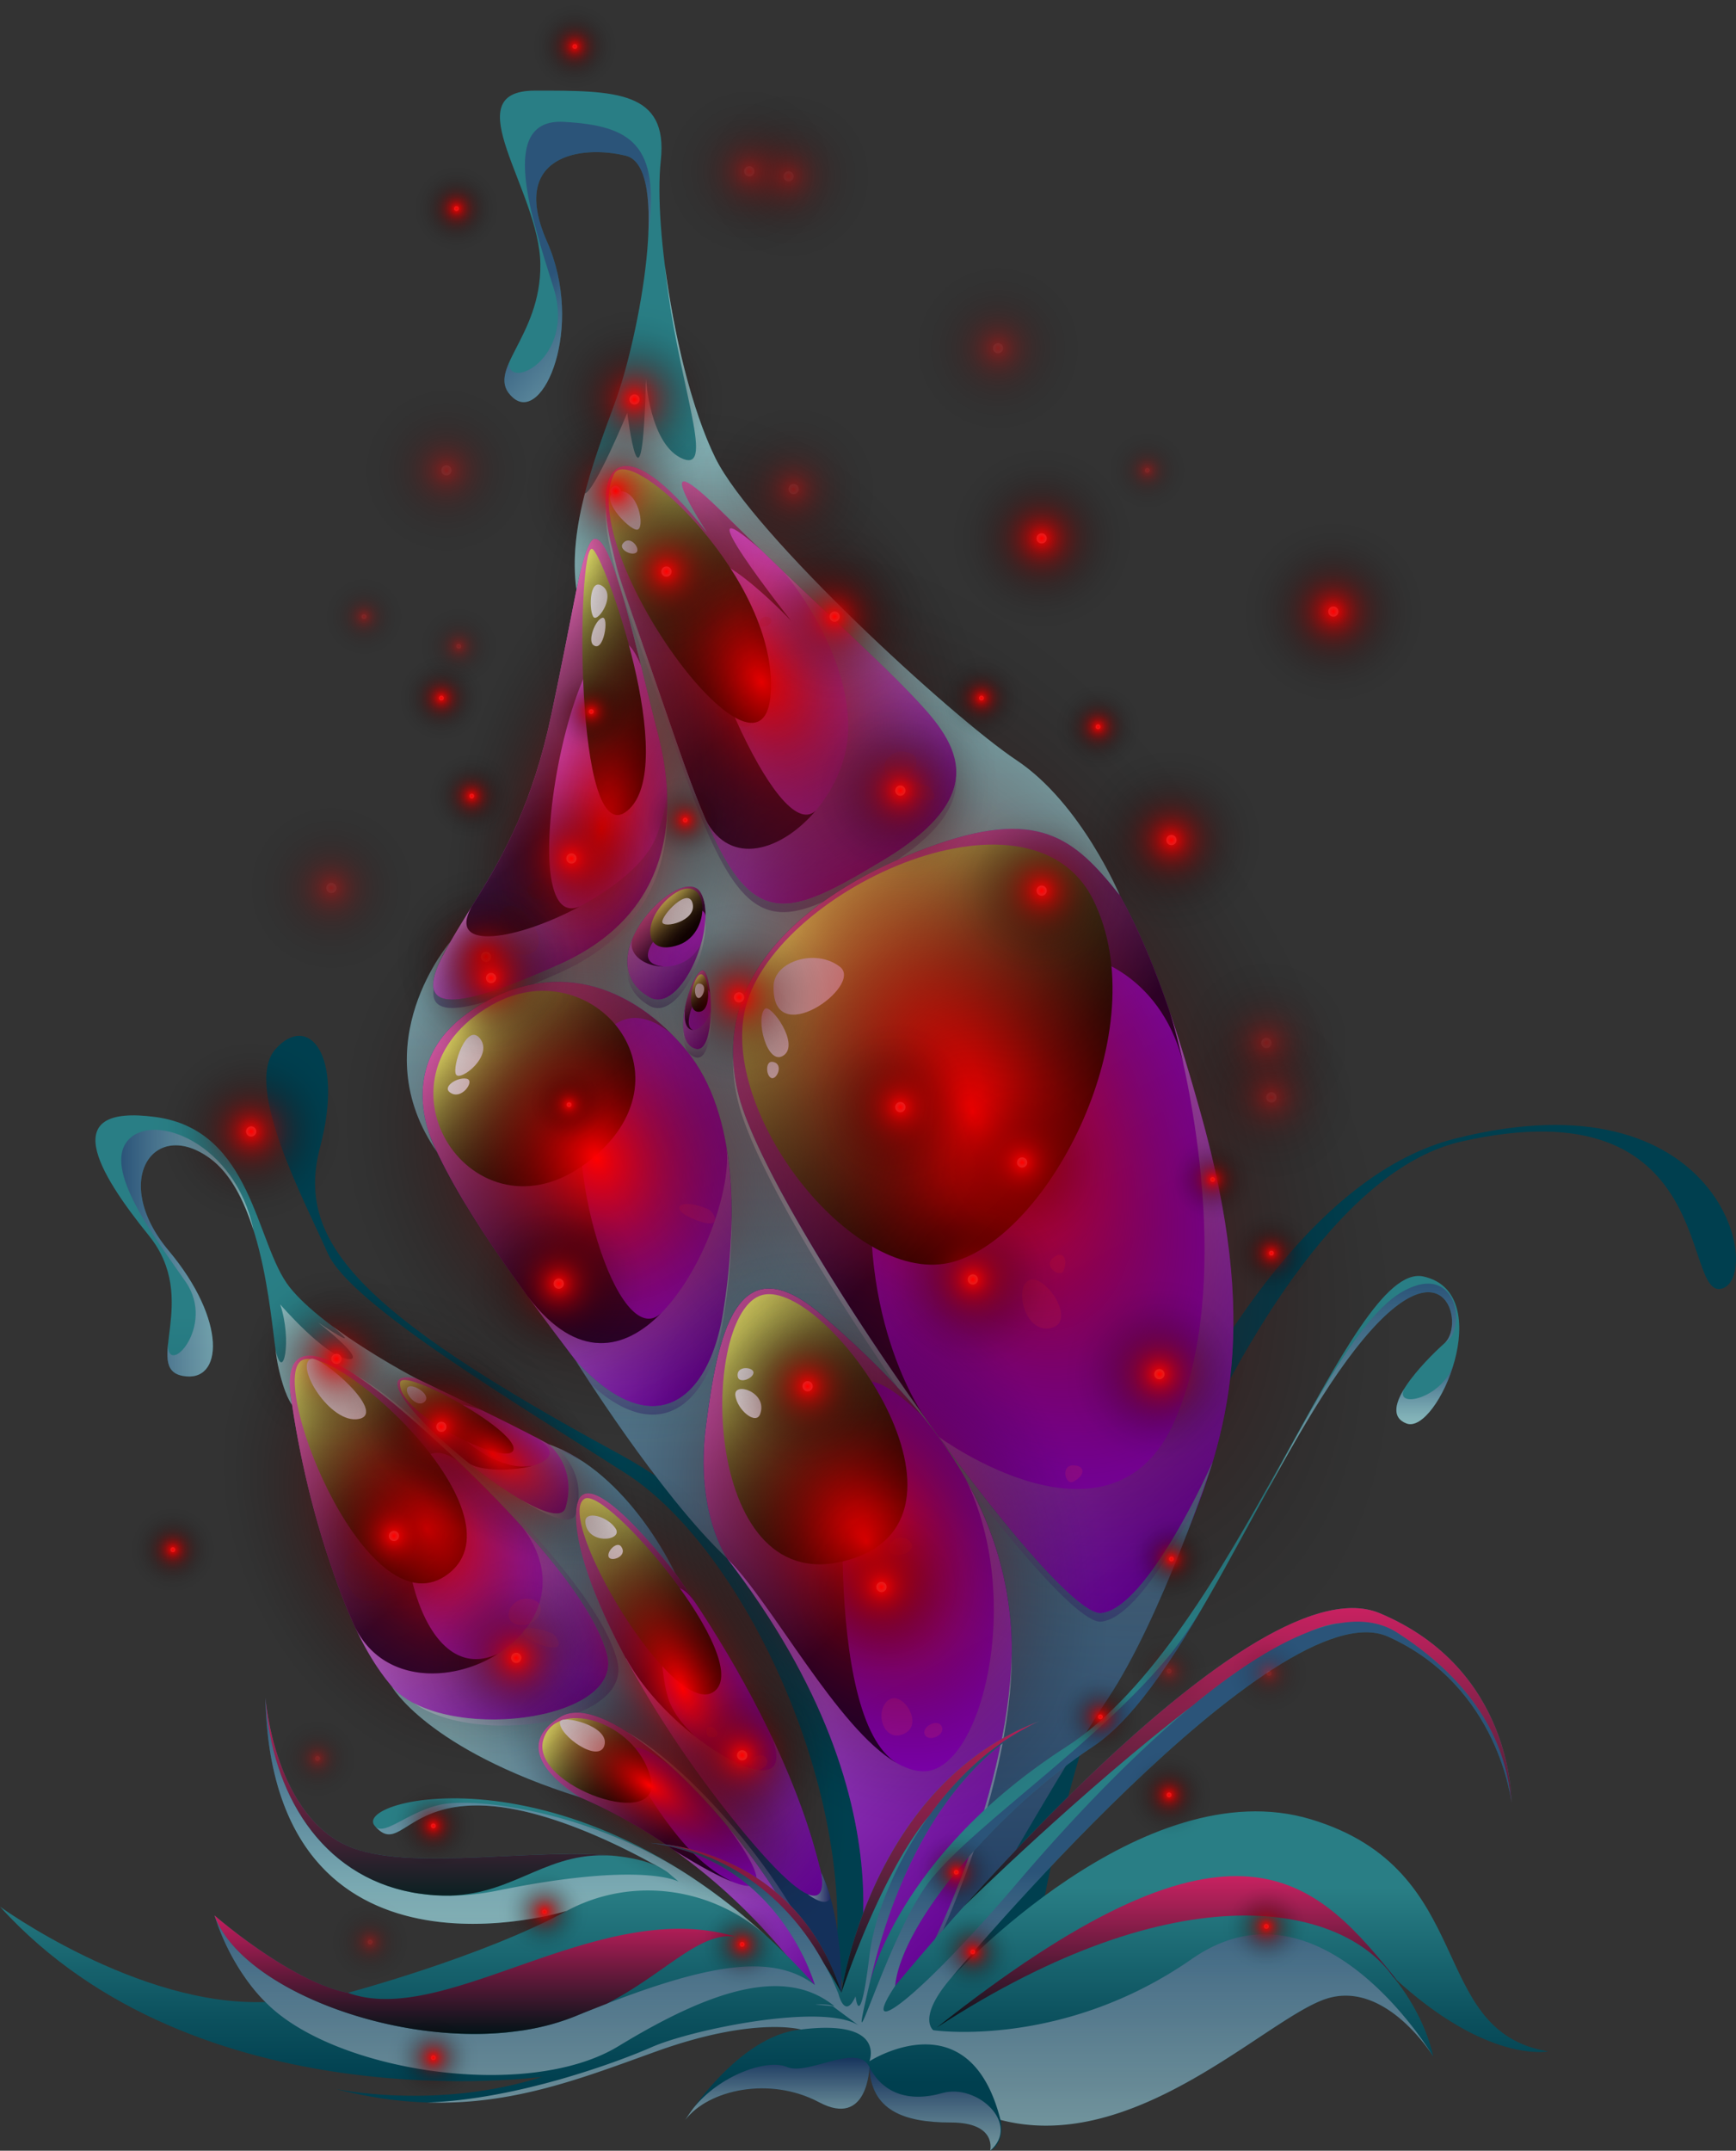 <svg xmlns="http://www.w3.org/2000/svg" xmlns:xlink="http://www.w3.org/1999/xlink" viewBox="0 0 1309.415 1621.373"><rect x="0" y="0" width="1309.415" height="1621.373" fill="#333333" stroke="none"/><defs><style>.cls-1{isolation:isolate;}.cls-2{fill:#003f4f;}.cls-3{fill:url(#Áåçûìÿííûé_ãðàäèåíò_391);}.cls-4{fill:url(#Áåçûìÿííûé_ãðàäèåíò_1086);}.cls-5{fill:#ff3678;opacity:0.22;}.cls-10,.cls-11,.cls-12,.cls-13,.cls-29,.cls-30,.cls-31,.cls-32,.cls-33,.cls-34,.cls-35,.cls-36,.cls-37,.cls-38,.cls-39,.cls-40,.cls-41,.cls-5,.cls-50,.cls-51,.cls-52,.cls-53,.cls-54,.cls-55,.cls-58,.cls-59,.cls-60,.cls-61,.cls-62,.cls-63,.cls-7,.cls-8,.cls-9{mix-blend-mode:multiply;}.cls-6{fill:url(#Áåçûìÿííûé_ãðàäèåíò_387);}.cls-10,.cls-11,.cls-12,.cls-13,.cls-38,.cls-39,.cls-40,.cls-41,.cls-7,.cls-8,.cls-9{opacity:0.39;}.cls-7{fill:url(#Áåçûìÿííûé_ãðàäèåíò_373);}.cls-8{fill:url(#Áåçûìÿííûé_ãðàäèåíò_373-2);}.cls-9{fill:url(#Áåçûìÿííûé_ãðàäèåíò_373-3);}.cls-10{fill:url(#Áåçûìÿííûé_ãðàäèåíò_373-4);}.cls-11{fill:url(#Áåçûìÿííûé_ãðàäèåíò_373-5);}.cls-12{fill:url(#Áåçûìÿííûé_ãðàäèåíò_373-6);}.cls-13{fill:url(#Áåçûìÿííûé_ãðàäèåíò_373-7);}.cls-14,.cls-15,.cls-16,.cls-17,.cls-18,.cls-19,.cls-20,.cls-42,.cls-43,.cls-44,.cls-45,.cls-64,.cls-65,.cls-66,.cls-67,.cls-68,.cls-69{opacity:0.74;}.cls-100,.cls-101,.cls-102,.cls-103,.cls-104,.cls-105,.cls-106,.cls-107,.cls-108,.cls-109,.cls-110,.cls-111,.cls-112,.cls-113,.cls-114,.cls-115,.cls-116,.cls-117,.cls-118,.cls-119,.cls-120,.cls-121,.cls-122,.cls-123,.cls-124,.cls-125,.cls-126,.cls-127,.cls-128,.cls-129,.cls-130,.cls-131,.cls-132,.cls-133,.cls-134,.cls-135,.cls-136,.cls-137,.cls-138,.cls-139,.cls-14,.cls-140,.cls-141,.cls-142,.cls-15,.cls-16,.cls-17,.cls-18,.cls-19,.cls-20,.cls-22,.cls-23,.cls-24,.cls-25,.cls-26,.cls-27,.cls-28,.cls-42,.cls-43,.cls-44,.cls-45,.cls-46,.cls-47,.cls-48,.cls-49,.cls-64,.cls-65,.cls-66,.cls-67,.cls-68,.cls-69,.cls-70,.cls-71,.cls-72,.cls-73,.cls-74,.cls-75,.cls-76,.cls-77,.cls-78,.cls-79,.cls-80,.cls-81,.cls-82,.cls-83,.cls-84,.cls-85,.cls-86,.cls-87,.cls-88,.cls-89,.cls-90,.cls-91,.cls-92,.cls-94,.cls-95,.cls-96,.cls-97,.cls-98,.cls-99{mix-blend-mode:screen;}.cls-14{fill:url(#Áåçûìÿííûé_ãðàäèåíò_758);}.cls-15{fill:url(#Áåçûìÿííûé_ãðàäèåíò_758-2);}.cls-16{fill:url(#Áåçûìÿííûé_ãðàäèåíò_758-3);}.cls-17{fill:url(#Áåçûìÿííûé_ãðàäèåíò_758-4);}.cls-18{fill:url(#Áåçûìÿííûé_ãðàäèåíò_758-5);}.cls-19{fill:url(#Áåçûìÿííûé_ãðàäèåíò_758-6);}.cls-20{fill:url(#Áåçûìÿííûé_ãðàäèåíò_758-7);}.cls-21{fill:url(#Áåçûìÿííûé_ãðàäèåíò_392);}.cls-22{fill:url(#Áåçûìÿííûé_ãðàäèåíò_312);}.cls-23{fill:url(#Áåçûìÿííûé_ãðàäèåíò_312-2);}.cls-24{fill:url(#Áåçûìÿííûé_ãðàäèåíò_312-3);}.cls-25{fill:url(#Áåçûìÿííûé_ãðàäèåíò_312-4);}.cls-26{fill:url(#Áåçûìÿííûé_ãðàäèåíò_312-5);}.cls-27{fill:url(#Áåçûìÿííûé_ãðàäèåíò_312-6);}.cls-28{fill:url(#Áåçûìÿííûé_ãðàäèåíò_312-7);}.cls-29,.cls-30,.cls-31,.cls-32,.cls-33,.cls-34,.cls-35,.cls-36,.cls-37,.cls-50,.cls-51,.cls-52,.cls-53,.cls-54,.cls-55,.cls-58,.cls-59,.cls-60,.cls-61,.cls-62,.cls-63{opacity:0.44;}.cls-29{fill:url(#Áåçûìÿííûé_ãðàäèåíò_420);}.cls-30{fill:url(#Áåçûìÿííûé_ãðàäèåíò_416);}.cls-31{fill:url(#Áåçûìÿííûé_ãðàäèåíò_414);}.cls-32{fill:url(#Áåçûìÿííûé_ãðàäèåíò_414-2);}.cls-33{fill:url(#Áåçûìÿííûé_ãðàäèåíò_414-3);}.cls-34{fill:url(#Áåçûìÿííûé_ãðàäèåíò_414-4);}.cls-35{fill:url(#Áåçûìÿííûé_ãðàäèåíò_414-5);}.cls-36{fill:url(#Áåçûìÿííûé_ãðàäèåíò_414-6);}.cls-37{fill:url(#Áåçûìÿííûé_ãðàäèåíò_414-7);}.cls-38{fill:url(#Áåçûìÿííûé_ãðàäèåíò_373-8);}.cls-39{fill:url(#Áåçûìÿííûé_ãðàäèåíò_373-9);}.cls-40{fill:url(#Áåçûìÿííûé_ãðàäèåíò_373-10);}.cls-41{fill:url(#Áåçûìÿííûé_ãðàäèåíò_373-11);}.cls-42{fill:url(#Áåçûìÿííûé_ãðàäèåíò_758-8);}.cls-43{fill:url(#Áåçûìÿííûé_ãðàäèåíò_758-9);}.cls-44{fill:url(#Áåçûìÿííûé_ãðàäèåíò_758-10);}.cls-45{fill:url(#Áåçûìÿííûé_ãðàäèåíò_758-11);}.cls-46{fill:url(#Áåçûìÿííûé_ãðàäèåíò_312-8);}.cls-47{fill:url(#Áåçûìÿííûé_ãðàäèåíò_312-9);}.cls-48{fill:url(#Áåçûìÿííûé_ãðàäèåíò_312-10);}.cls-49{fill:url(#Áåçûìÿííûé_ãðàäèåíò_312-11);}.cls-50{fill:url(#Áåçûìÿííûé_ãðàäèåíò_414-8);}.cls-51{fill:url(#Áåçûìÿííûé_ãðàäèåíò_421);}.cls-52{fill:url(#Áåçûìÿííûé_ãðàäèåíò_418);}.cls-53{fill:url(#Áåçûìÿííûé_ãðàäèåíò_418-2);}.cls-54{fill:url(#Áåçûìÿííûé_ãðàäèåíò_418-3);}.cls-55{fill:url(#Áåçûìÿííûé_ãðàäèåíò_418-4);}.cls-56{fill:url(#Áåçûìÿííûé_ãðàäèåíò_606);}.cls-57{fill:#fff;}.cls-58{fill:url(#Áåçûìÿííûé_ãðàäèåíò_418-5);}.cls-59{fill:url(#Áåçûìÿííûé_ãðàäèåíò_418-6);}.cls-60{fill:url(#Áåçûìÿííûé_ãðàäèåíò_418-7);}.cls-61{fill:url(#Áåçûìÿííûé_ãðàäèåíò_418-8);}.cls-62{fill:url(#Áåçûìÿííûé_ãðàäèåíò_418-9);}.cls-63{fill:url(#Áåçûìÿííûé_ãðàäèåíò_418-10);}.cls-64{fill:url(#Áåçûìÿííûé_ãðàäèåíò_598);}.cls-65{fill:url(#Áåçûìÿííûé_ãðàäèåíò_598-2);}.cls-66{fill:url(#Áåçûìÿííûé_ãðàäèåíò_598-3);}.cls-67{fill:url(#Áåçûìÿííûé_ãðàäèåíò_598-4);}.cls-68{fill:url(#Áåçûìÿííûé_ãðàäèåíò_598-5);}.cls-69{fill:url(#Áåçûìÿííûé_ãðàäèåíò_598-6);}.cls-70{fill:url(#radial-gradient);}.cls-71{fill:url(#radial-gradient-2);}.cls-72{fill:url(#radial-gradient-3);}.cls-73{fill:url(#radial-gradient-4);}.cls-74{fill:url(#radial-gradient-5);}.cls-75{fill:url(#radial-gradient-6);}.cls-76{fill:url(#radial-gradient-7);}.cls-77{fill:url(#radial-gradient-8);}.cls-78{fill:url(#radial-gradient-9);}.cls-79{fill:url(#radial-gradient-10);}.cls-80{fill:url(#radial-gradient-11);}.cls-81{fill:url(#radial-gradient-12);}.cls-82{fill:url(#radial-gradient-13);}.cls-83{fill:url(#radial-gradient-14);}.cls-84{fill:url(#radial-gradient-15);}.cls-85{fill:url(#radial-gradient-16);}.cls-86{fill:url(#radial-gradient-17);}.cls-87{fill:url(#radial-gradient-18);}.cls-88{fill:url(#radial-gradient-19);}.cls-89{fill:url(#radial-gradient-20);}.cls-90{fill:url(#radial-gradient-21);}.cls-91{fill:url(#radial-gradient-22);}.cls-92{fill:url(#radial-gradient-23);}.cls-93{opacity:0.4;}.cls-94{fill:url(#radial-gradient-24);}.cls-95{fill:url(#radial-gradient-25);}.cls-96{fill:url(#radial-gradient-26);}.cls-97{fill:url(#radial-gradient-27);}.cls-98{fill:url(#radial-gradient-28);}.cls-99{fill:url(#radial-gradient-29);}.cls-100{fill:url(#radial-gradient-30);}.cls-101{fill:url(#radial-gradient-31);}.cls-102{fill:url(#radial-gradient-32);}.cls-103{fill:url(#radial-gradient-33);}.cls-104{fill:url(#radial-gradient-34);}.cls-105{fill:url(#radial-gradient-35);}.cls-106{fill:url(#radial-gradient-36);}.cls-107{fill:url(#radial-gradient-37);}.cls-108{fill:url(#radial-gradient-38);}.cls-109{fill:url(#radial-gradient-39);}.cls-110{fill:url(#radial-gradient-40);}.cls-111{fill:url(#radial-gradient-41);}.cls-112{fill:url(#radial-gradient-42);}.cls-113{fill:url(#radial-gradient-43);}.cls-114{fill:url(#radial-gradient-44);}.cls-115{fill:url(#radial-gradient-45);}.cls-116{fill:url(#radial-gradient-46);}.cls-117{fill:url(#radial-gradient-47);}.cls-118{fill:url(#radial-gradient-48);}.cls-119{fill:url(#radial-gradient-49);}.cls-120{fill:url(#radial-gradient-50);}.cls-121{fill:url(#radial-gradient-51);}.cls-122{fill:url(#radial-gradient-52);}.cls-123{fill:url(#radial-gradient-53);}.cls-124{fill:url(#radial-gradient-54);}.cls-125{fill:url(#radial-gradient-55);}.cls-126{fill:url(#radial-gradient-56);}.cls-127{fill:url(#radial-gradient-57);}.cls-128{fill:url(#radial-gradient-58);}.cls-129{fill:url(#radial-gradient-59);}.cls-130{fill:url(#radial-gradient-60);}.cls-131{fill:url(#radial-gradient-61);}.cls-132{fill:url(#radial-gradient-62);}.cls-133{fill:url(#radial-gradient-63);}.cls-134{fill:url(#radial-gradient-64);}.cls-135{fill:url(#radial-gradient-65);}.cls-136{fill:url(#radial-gradient-66);}.cls-137{fill:url(#radial-gradient-67);}.cls-138{fill:url(#radial-gradient-68);}.cls-139{fill:url(#radial-gradient-69);}.cls-140{fill:url(#radial-gradient-70);}.cls-141{fill:url(#radial-gradient-71);}.cls-142{fill:url(#radial-gradient-72);}</style><linearGradient id="Áåçûìÿííûé_ãðàäèåíò_391" x1="357.982" y1="375.407" x2="895.349" y2="1382.673" gradientUnits="userSpaceOnUse"><stop offset="0.178" stop-color="#ff60ff"/><stop offset="0.186" stop-color="#f95bfc"/><stop offset="0.235" stop-color="#da43ea"/><stop offset="0.291" stop-color="#be2edb"/><stop offset="0.354" stop-color="#a81dcf"/><stop offset="0.428" stop-color="#9710c5"/><stop offset="0.518" stop-color="#8c07bf"/><stop offset="0.646" stop-color="#8501bb"/><stop offset="1" stop-color="#8300ba"/></linearGradient><linearGradient id="Áåçûìÿííûé_ãðàäèåíò_1086" x1="256.197" y1="951.238" x2="556.047" y2="1513.291" gradientUnits="userSpaceOnUse"><stop offset="0" stop-color="#ff60ff"/><stop offset="0.133" stop-color="#dd46ec"/><stop offset="0.291" stop-color="#bd2dda"/><stop offset="0.454" stop-color="#a319cc"/><stop offset="0.622" stop-color="#910bc2"/><stop offset="0.799" stop-color="#8603bc"/><stop offset="1" stop-color="#8300ba"/></linearGradient><linearGradient id="Áåçûìÿííûé_ãðàäèåíò_387" x1="353.319" y1="1410.386" x2="353.319" y2="921.256" gradientUnits="userSpaceOnUse"><stop offset="0" stop-color="#003f4f"/><stop offset="0.291" stop-color="#0c515e"/><stop offset="0.857" stop-color="#297e85"/></linearGradient><linearGradient id="Áåçûìÿííûé_ãðàäèåíò_373" x1="461.172" y1="915.395" x2="556.987" y2="1011.209" gradientUnits="userSpaceOnUse"><stop offset="0" stop-color="#fff"/><stop offset="1" stop-color="#2f0253"/></linearGradient><linearGradient id="Áåçûìÿííûé_ãðàäèåíò_373-2" x1="480.351" y1="703.353" x2="516.849" y2="739.852" xlink:href="#Áåçûìÿííûé_ãðàäèåíò_373"/><linearGradient id="Áåçûìÿííûé_ãðàäèåíò_373-3" x1="514.109" y1="760.525" x2="536.381" y2="782.798" xlink:href="#Áåçûìÿííûé_ãðàäèåíò_373"/><linearGradient id="Áåçûìÿííûé_ãðàäèåíò_373-4" x1="525.402" y1="496.52" x2="676.244" y2="647.362" xlink:href="#Áåçûìÿííûé_ãðàäèåíò_373"/><linearGradient id="Áåçûìÿííûé_ãðàäèåíò_373-5" x1="391.381" y1="648.028" x2="453.801" y2="710.448" xlink:href="#Áåçûìÿííûé_ãðàäèåíò_373"/><linearGradient id="Áåçûìÿííûé_ãðàäèåíò_373-6" x1="753.571" y1="891.476" x2="958.973" y2="1096.878" xlink:href="#Áåçûìÿííûé_ãðàäèåíò_373"/><linearGradient id="Áåçûìÿííûé_ãðàäèåíò_373-7" x1="545.941" y1="1177.369" x2="782.146" y2="1413.574" xlink:href="#Áåçûìÿííûé_ãðàäèåíò_373"/><linearGradient id="Áåçûìÿííûé_ãðàäèåíò_758" x1="426.702" y1="391.521" x2="631.066" y2="595.885" gradientUnits="userSpaceOnUse"><stop offset="0" stop-color="#ff7cb3"/><stop offset="0.691"/></linearGradient><linearGradient id="Áåçûìÿííûé_ãðàäèåíò_758-2" x1="598.547" y1="697.797" x2="833.956" y2="933.206" xlink:href="#Áåçûìÿííûé_ãðàäèåíò_758"/><linearGradient id="Áåçûìÿííûé_ãðàäèåíò_758-3" x1="491.411" y1="685.599" x2="517.597" y2="711.785" xlink:href="#Áåçûìÿííûé_ãðàäèåíò_758"/><linearGradient id="Áåçûìÿííûé_ãðàäèåíò_758-4" x1="516.032" y1="744.373" x2="535.501" y2="763.842" xlink:href="#Áåçûìÿííûé_ãðàäèåíò_758"/><linearGradient id="Áåçûìÿííûé_ãðàäèåíò_758-5" x1="513.877" y1="1026.702" x2="746.189" y2="1259.015" xlink:href="#Áåçûìÿííûé_ãðàäèåíò_758"/><linearGradient id="Áåçûìÿííûé_ãðàäèåíò_758-6" x1="343.692" y1="770.813" x2="530.755" y2="957.877" xlink:href="#Áåçûìÿííûé_ãðàäèåíò_758"/><linearGradient id="Áåçûìÿííûé_ãðàäèåíò_758-7" x1="350.658" y1="502.302" x2="484.662" y2="636.307" xlink:href="#Áåçûìÿííûé_ãðàäèåíò_758"/><linearGradient id="Áåçûìÿííûé_ãðàäèåíò_392" x1="610.766" y1="1283.537" x2="610.766" y2="239.928" gradientUnits="userSpaceOnUse"><stop offset="0.148" stop-color="#003f4f"/><stop offset="0.339" stop-color="#084b5a"/><stop offset="0.687" stop-color="#1d6c75"/><stop offset="0.857" stop-color="#297e85"/></linearGradient><linearGradient id="Áåçûìÿííûé_ãðàäèåíò_312" x1="400.068" y1="459.628" x2="512.498" y2="572.058" gradientUnits="userSpaceOnUse"><stop offset="0" stop-color="#ff7"/><stop offset="0.113" stop-color="#caca5e"/><stop offset="0.241" stop-color="#959545"/><stop offset="0.37" stop-color="#676730"/><stop offset="0.499" stop-color="#42421f"/><stop offset="0.627" stop-color="#252511"/><stop offset="0.753" stop-color="#101008"/><stop offset="0.878" stop-color="#040402"/><stop offset="1"/></linearGradient><linearGradient id="Áåçûìÿííûé_ãðàäèåíò_312-2" x1="445.231" y1="374.858" x2="593.583" y2="523.21" xlink:href="#Áåçûìÿííûé_ãðàäèåíò_312"/><linearGradient id="Áåçûìÿííûé_ãðàäèåíò_312-3" x1="616.268" y1="685.222" x2="809.11" y2="878.064" xlink:href="#Áåçûìÿííûé_ãðàäèåíò_312"/><linearGradient id="Áåçûìÿííûé_ãðàäèåíò_312-4" x1="352.844" y1="770.101" x2="451.791" y2="869.048" xlink:href="#Áåçûìÿííûé_ãðàäèåíò_312"/><linearGradient id="Áåçûìÿííûé_ãðàäèåíò_312-5" x1="499.443" y1="681.665" x2="522.724" y2="704.946" xlink:href="#Áåçûìÿííûé_ãðàäèåíò_312"/><linearGradient id="Áåçûìÿííûé_ãðàäèåíò_312-6" x1="520.518" y1="741.818" x2="535.37" y2="756.67" xlink:href="#Áåçûìÿííûé_ãðàäèåíò_312"/><linearGradient id="Áåçûìÿííûé_ãðàäèåíò_312-7" x1="533.506" y1="1013.937" x2="674.242" y2="1154.673" xlink:href="#Áåçûìÿííûé_ãðàäèåíò_312"/><linearGradient id="Áåçûìÿííûé_ãðàäèåíò_420" x1="610.766" y1="1550.399" x2="610.766" y2="200.137" gradientUnits="userSpaceOnUse"><stop offset="0" stop-color="#2e1d68"/><stop offset="0.127" stop-color="#61558d"/><stop offset="0.306" stop-color="#a49dbe"/><stop offset="0.455" stop-color="#d5d2e1"/><stop offset="0.566" stop-color="#f4f3f7"/><stop offset="0.627" stop-color="#fff"/></linearGradient><linearGradient id="Áåçûìÿííûé_ãðàäèåíò_416" x1="580.592" y1="340.341" x2="425.111" y2="197.17" gradientUnits="userSpaceOnUse"><stop offset="0.393" stop-color="#fff"/><stop offset="0.452" stop-color="#f4f3f7"/><stop offset="0.56" stop-color="#d5d2e1"/><stop offset="0.704" stop-color="#a49dbe"/><stop offset="0.877" stop-color="#61558d"/><stop offset="1" stop-color="#2e1d68"/></linearGradient><linearGradient id="Áåçûìÿííûé_ãðàäèåíò_414" x1="589.008" y1="687.612" x2="589.008" y2="381.777" gradientUnits="userSpaceOnUse"><stop offset="0" stop-color="#2e1d68"/><stop offset="0.203" stop-color="#61558d"/><stop offset="0.488" stop-color="#a49dbe"/><stop offset="0.725" stop-color="#d5d2e1"/><stop offset="0.903" stop-color="#f4f3f7"/><stop offset="1" stop-color="#fff"/></linearGradient><linearGradient id="Áåçûìÿííûé_ãðàäèåíò_414-2" x1="415.106" y1="759.859" x2="415.106" y2="608.405" xlink:href="#Áåçûìÿííûé_ãðàäèåíò_414"/><linearGradient id="Áåçûìÿííûé_ãðàäèåíò_414-3" x1="525.724" y1="797.314" x2="525.724" y2="763.355" xlink:href="#Áåçûìÿííûé_ãðàäèåíò_414"/><linearGradient id="Áåçûìÿííûé_ãðàäèåíò_414-4" x1="733.786" y1="1222.529" x2="733.786" y2="796.277" xlink:href="#Áåçûìÿííûé_ãðàäèåíò_414"/><linearGradient id="Áåçûìÿííûé_ãðàäèåíò_414-5" x1="711.472" y1="1540.11" x2="711.472" y2="1246.69" xlink:href="#Áåçûìÿííûé_ãðàäèåíò_414"/><linearGradient id="Áåçûìÿííûé_ãðàäèåíò_414-6" x1="493.049" y1="1066.443" x2="493.049" y2="916.333" xlink:href="#Áåçûìÿííûé_ãðàäèåíò_414"/><linearGradient id="Áåçûìÿííûé_ãðàäèåíò_414-7" x1="502.684" y1="759.975" x2="502.684" y2="692.838" xlink:href="#Áåçûìÿííûé_ãðàäèåíò_414"/><linearGradient id="Áåçûìÿííûé_ãðàäèåíò_373-8" x1="521.525" y1="1380.946" x2="636.602" y2="1496.023" xlink:href="#Áåçûìÿííûé_ãðàäèåíò_373"/><linearGradient id="Áåçûìÿííûé_ãðàäèåíò_373-9" x1="473.396" y1="1248.582" x2="635.151" y2="1410.336" xlink:href="#Áåçûìÿííûé_ãðàäèåíò_373"/><linearGradient id="Áåçûìÿííûé_ãðàäèåíò_373-10" x1="372.151" y1="1084.244" x2="426.112" y2="1138.205" xlink:href="#Áåçûìÿííûé_ãðàäèåíò_373"/><linearGradient id="Áåçûìÿííûé_ãðàäèåíò_373-11" x1="314.269" y1="1180.836" x2="428.371" y2="1294.938" xlink:href="#Áåçûìÿííûé_ãðàäèåíò_373"/><linearGradient id="Áåçûìÿííûé_ãðàäèåíò_758-8" x1="307.346" y1="1033.659" x2="390.472" y2="1116.786" xlink:href="#Áåçûìÿííûé_ãðàäèåíò_758"/><linearGradient id="Áåçûìÿííûé_ãðàäèåíò_758-9" x1="194.372" y1="1054.941" x2="380.911" y2="1241.481" xlink:href="#Áåçûìÿííûé_ãðàäèåíò_758"/><linearGradient id="Áåçûìÿííûé_ãðàäèåíò_758-10" x1="420.546" y1="1294.305" x2="548.532" y2="1422.29" xlink:href="#Áåçûìÿííûé_ãðàäèåíò_758"/><linearGradient id="Áåçûìÿííûé_ãðàäèåíò_758-11" x1="414.123" y1="1152.099" x2="547.608" y2="1285.584" xlink:href="#Áåçûìÿííûé_ãðàäèåíò_758"/><linearGradient id="Áåçûìÿííûé_ãðàäèåíò_312-8" x1="211.253" y1="1041.587" x2="347.389" y2="1177.723" xlink:href="#Áåçûìÿííûé_ãðàäèåíò_312"/><linearGradient id="Áåçûìÿííûé_ãðàäèåíò_312-9" x1="309.288" y1="1034.197" x2="377.981" y2="1102.89" xlink:href="#Áåçûìÿííûé_ãðàäèåíò_312"/><linearGradient id="Áåçûìÿííûé_ãðàäèåíò_312-10" x1="426.697" y1="1143.834" x2="548.446" y2="1265.582" xlink:href="#Áåçûìÿííûé_ãðàäèåíò_312"/><linearGradient id="Áåçûìÿííûé_ãðàäèåíò_312-11" x1="419.831" y1="1297.539" x2="482.491" y2="1360.199" xlink:href="#Áåçûìÿííûé_ãðàäèåíò_312"/><linearGradient id="Áåçûìÿííûé_ãðàäèåíò_414-8" x1="91.443" y1="944.73" x2="191.16" y2="944.73" xlink:href="#Áåçûìÿííûé_ãðàäèåíò_414"/><linearGradient id="Áåçûìÿííûé_ãðàäèåíò_421" x1="207.777" y1="1259.389" x2="558.865" y2="1259.389" gradientUnits="userSpaceOnUse"><stop offset="0.373" stop-color="#fff"/><stop offset="0.434" stop-color="#f4f3f7"/><stop offset="0.545" stop-color="#d5d2e1"/><stop offset="0.694" stop-color="#a49dbe"/><stop offset="0.873" stop-color="#61558d"/><stop offset="1" stop-color="#2e1d68"/></linearGradient><linearGradient id="Áåçûìÿííûé_ãðàäèåíò_418" x1="609.171" y1="1422.576" x2="626.425" y2="1422.576" gradientUnits="userSpaceOnUse"><stop offset="0" stop-color="#fff"/><stop offset="0.097" stop-color="#f4f3f7"/><stop offset="0.275" stop-color="#d5d2e1"/><stop offset="0.512" stop-color="#a49dbe"/><stop offset="0.797" stop-color="#61558d"/><stop offset="1" stop-color="#2e1d68"/></linearGradient><linearGradient id="Áåçûìÿííûé_ãðàäèåíò_418-2" x1="266.706" y1="1168.275" x2="466.441" y2="1168.275" xlink:href="#Áåçûìÿííûé_ãðàäèåíò_418"/><linearGradient id="Áåçûìÿííûé_ãðàäèåíò_418-3" x1="472.904" y1="1420.585" x2="631.635" y2="1420.585" xlink:href="#Áåçûìÿííûé_ãðàäèåíò_418"/><linearGradient id="Áåçûìÿííûé_ãðàäèåíò_418-4" x1="393.169" y1="1117.218" x2="438.966" y2="1117.218" xlink:href="#Áåçûìÿííûé_ãðàäèåíò_418"/><linearGradient id="Áåçûìÿííûé_ãðàäèåíò_606" x1="583.85" y1="1570.766" x2="583.85" y2="1106.407" gradientUnits="userSpaceOnUse"><stop offset="0" stop-color="#003f4f"/><stop offset="0.108" stop-color="#0c515e"/><stop offset="0.317" stop-color="#297e85"/></linearGradient><linearGradient id="Áåçûìÿííûé_ãðàäèåíò_418-5" x1="1026.749" y1="1125.186" x2="1026.749" y2="967.722" xlink:href="#Áåçûìÿííûé_ãðàäèåíò_418"/><linearGradient id="Áåçûìÿííûé_ãðàäèåíò_418-6" x1="1075.099" y1="1073.639" x2="1075.099" y2="1026.628" xlink:href="#Áåçûìÿííûé_ãðàäèåíò_418"/><linearGradient id="Áåçûìÿííûé_ãðàäèåíò_418-7" x1="705.279" y1="1621.373" x2="705.279" y2="1558.206" xlink:href="#Áåçûìÿííûé_ãðàäèåíò_418"/><linearGradient id="Áåçûìÿííûé_ãðàäèåíò_418-8" x1="586.32" y1="1598.129" x2="586.32" y2="1551.264" xlink:href="#Áåçûìÿííûé_ãðàäèåíò_418"/><linearGradient id="Áåçûìÿííûé_ãðàäèåíò_418-9" x1="389.398" y1="1460.023" x2="389.398" y2="1279.81" xlink:href="#Áåçûìÿííûé_ãðàäèåíò_418"/><linearGradient id="Áåçûìÿííûé_ãðàäèåíò_418-10" x1="650.734" y1="1602.483" x2="650.734" y2="1411.053" xlink:href="#Áåçûìÿííûé_ãðàäèåíò_418"/><linearGradient id="Áåçûìÿííûé_ãðàäèåíò_598" x1="358.346" y1="1533.329" x2="358.346" y2="1444.02" gradientUnits="userSpaceOnUse"><stop offset="0"/><stop offset="1" stop-color="#ff0054"/></linearGradient><linearGradient id="Áåçûìÿííûé_ãðàäèåíò_598-2" x1="568.598" y1="1502.314" x2="568.598" y2="1390.534" xlink:href="#Áåçûìÿííûé_ãðàäèåíò_598"/><linearGradient id="Áåçûìÿííûé_ãðàäèåíò_598-3" x1="933.438" y1="1437.346" x2="933.438" y2="1212.284" xlink:href="#Áåçûìÿííûé_ãðàäèåíò_598"/><linearGradient id="Áåçûìÿííûé_ãðàäèåíò_598-4" x1="708.871" y1="1502.314" x2="708.871" y2="1297.951" xlink:href="#Áåçûìÿííûé_ãðàäèåíò_598"/><linearGradient id="Áåçûìÿííûé_ãðàäèåíò_598-5" x1="880.044" y1="1528.577" x2="880.044" y2="1414.351" xlink:href="#Áåçûìÿííûé_ãðàäèåíò_598"/><linearGradient id="Áåçûìÿííûé_ãðàäèåíò_598-6" x1="332.894" y1="1429.071" x2="332.894" y2="1279.81" xlink:href="#Áåçûìÿííûé_ãðàäèåíò_598"/><radialGradient id="radial-gradient" cx="1086.557" cy="1105.095" r="222.717" gradientTransform="matrix(0.715, 0, 0, 1, -202.335, -590.975)" gradientUnits="userSpaceOnUse"><stop offset="0" stop-color="red"/><stop offset="0.065" stop-color="#e70000" stop-opacity="0.906"/><stop offset="0.266" stop-color="#a20000" stop-opacity="0.635"/><stop offset="0.456" stop-color="#680000" stop-opacity="0.408"/><stop offset="0.629" stop-color="#3b0000" stop-opacity="0.232"/><stop offset="0.783" stop-color="#1b0000" stop-opacity="0.105"/><stop offset="0.912" stop-color="#070000" stop-opacity="0.028"/><stop offset="1" stop-opacity="0"/></radialGradient><radialGradient id="radial-gradient-2" cx="1208.911" cy="429.778" r="222.718" gradientTransform="matrix(0, 0.512, -1, 0, 882.877, 6.431)" xlink:href="#radial-gradient"/><radialGradient id="radial-gradient-3" cx="566.085" cy="1313.489" r="222.722" gradientTransform="matrix(0.838, 0, 0, 1, -24.518, -440.098)" xlink:href="#radial-gradient"/><radialGradient id="radial-gradient-4" cx="459.494" cy="1178.095" r="222.716" gradientTransform="matrix(1.225, 0, 0, 2.115, 170.725, -1653.31)" xlink:href="#radial-gradient"/><radialGradient id="radial-gradient-5" cx="280.011" cy="1375.573" r="137.421" gradientTransform="matrix(1.225, 0, 0, 1.709, 310.747, -1188.472)" xlink:href="#radial-gradient"/><radialGradient id="radial-gradient-6" cx="42.87" cy="1281.6" r="117.707" gradientTransform="matrix(1.225, 0, 0, 1.709, 269.43, -1037.825)" xlink:href="#radial-gradient"/><radialGradient id="radial-gradient-7" cx="468.364" cy="1396.299" r="117.706" gradientTransform="matrix(0.808, 0, 0, 1.709, 136.571, -1113.55)" xlink:href="#radial-gradient"/><radialGradient id="radial-gradient-8" cx="-165.848" cy="1582.467" r="76.885" gradientTransform="matrix(0.808, 0, 0, 1.709, 624.454, -1358.875)" xlink:href="#radial-gradient"/><radialGradient id="radial-gradient-9" cx="10.593" cy="1443.798" r="76.885" gradientTransform="matrix(0.808, 0, 0, 1.709, 363.442, -1371.864)" xlink:href="#radial-gradient"/><radialGradient id="radial-gradient-10" cx="431.012" cy="647.175" r="75.396" gradientTransform="translate(583.863 -115.219) rotate(45)" gradientUnits="userSpaceOnUse"><stop offset="0" stop-color="red"/><stop offset="0.062" stop-color="#db0000" stop-opacity="0.858"/><stop offset="0.159" stop-color="#a80000" stop-opacity="0.659"/><stop offset="0.262" stop-color="#7b0000" stop-opacity="0.483"/><stop offset="0.367" stop-color="#500" stop-opacity="0.334"/><stop offset="0.476" stop-color="#360000" stop-opacity="0.213"/><stop offset="0.589" stop-color="#1e0000" stop-opacity="0.119"/><stop offset="0.708" stop-color="#0d0000" stop-opacity="0.052"/><stop offset="0.839" stop-color="#030000" stop-opacity="0.013"/><stop offset="1" stop-opacity="0"/></radialGradient><radialGradient id="radial-gradient-11" cx="629.515" cy="464.867" r="75.396" gradientTransform="translate(513.091 -308.978) rotate(45)" xlink:href="#radial-gradient-10"/><radialGradient id="radial-gradient-12" cx="679.111" cy="596.035" r="75.396" gradientTransform="translate(620.367 -305.629) rotate(45)" xlink:href="#radial-gradient-10"/><radialGradient id="radial-gradient-13" cx="557.451" cy="751.873" r="75.396" gradientTransform="translate(694.928 -173.959) rotate(45)" xlink:href="#radial-gradient-10"/><radialGradient id="radial-gradient-14" cx="874.502" cy="1035.951" r="75.396" gradientTransform="translate(988.664 -314.943) rotate(45)" xlink:href="#radial-gradient-10"/><radialGradient id="radial-gradient-15" cx="664.858" cy="1196.376" r="75.396" gradientTransform="matrix(1, 0, 0, 1, 0, 0)" xlink:href="#radial-gradient-10"/><radialGradient id="radial-gradient-16" cx="559.784" cy="1323.301" r="75.396" gradientTransform="translate(1719.074 474.459) rotate(76.717)" xlink:href="#radial-gradient-10"/><radialGradient id="radial-gradient-17" cx="389.398" cy="1249.823" r="75.396" gradientTransform="translate(997.81 90.719) rotate(45)" xlink:href="#radial-gradient-10"/><radialGradient id="radial-gradient-18" cx="297.145" cy="1157.926" r="75.396" gradientTransform="translate(905.809 129.036) rotate(45)" xlink:href="#radial-gradient-10"/><radialGradient id="radial-gradient-19" cx="332.894" cy="1075.648" r="75.396" gradientTransform="translate(858.1 79.658) rotate(45)" xlink:href="#radial-gradient-10"/><radialGradient id="radial-gradient-20" cx="253.772" cy="1024.44" r="75.396" gradientTransform="translate(1192.502 542.089) rotate(76.717)" xlink:href="#radial-gradient-10"/><radialGradient id="radial-gradient-21" cx="189.438" cy="852.981" r="75.396" gradientTransform="translate(976.077 472.635) rotate(76.717)" xlink:href="#radial-gradient-10"/><radialGradient id="radial-gradient-22" cx="366.573" cy="721.349" r="75.396" gradientTransform="translate(617.438 -47.928) rotate(45)" xlink:href="#radial-gradient-10"/><radialGradient id="radial-gradient-23" cx="370.383" cy="737.296" r="75.396" gradientTransform="translate(1002.859 207.425) rotate(76.717)" xlink:href="#radial-gradient-10"/><radialGradient id="radial-gradient-24" cx="249.961" cy="669.421" r="75.396" gradientTransform="translate(546.564 19.319) rotate(45)" xlink:href="#radial-gradient-10"/><radialGradient id="radial-gradient-25" cx="336.704" cy="354.618" r="75.396" gradientTransform="translate(604.477 -54.554) rotate(76.717)" xlink:href="#radial-gradient-10"/><radialGradient id="radial-gradient-26" cx="464.333" cy="370.193" r="75.396" gradientTransform="translate(397.766 -219.906) rotate(45)" xlink:href="#radial-gradient-10"/><radialGradient id="radial-gradient-27" cx="502.666" cy="430.902" r="75.396" gradientTransform="translate(451.921 -229.23) rotate(45)" xlink:href="#radial-gradient-10"/><radialGradient id="radial-gradient-28" cx="594.799" cy="132.945" r="75.396" gradientTransform="translate(268.219 -381.648) rotate(45)" xlink:href="#radial-gradient-10"/><radialGradient id="radial-gradient-29" cx="565.166" cy="129.135" r="75.396" gradientTransform="translate(256.845 -361.81) rotate(45)" xlink:href="#radial-gradient-10"/><radialGradient id="radial-gradient-30" cx="478.587" cy="301.155" r="75.396" gradientTransform="matrix(1, 0, 0, 1, 0, 0)" xlink:href="#radial-gradient-10"/><radialGradient id="radial-gradient-31" cx="598.609" cy="368.694" r="75.396" gradientTransform="matrix(1, 0, 0, 1, 0, 0)" xlink:href="#radial-gradient-10"/><radialGradient id="radial-gradient-32" cx="679.111" cy="834.64" r="75.396" gradientTransform="translate(1335.396 -18.064) rotate(76.717)" xlink:href="#radial-gradient-10"/><radialGradient id="radial-gradient-33" cx="770.949" cy="876.359" r="75.396" gradientTransform="translate(1446.737 -75.312) rotate(76.717)" xlink:href="#radial-gradient-10"/><radialGradient id="radial-gradient-34" cx="733.786" cy="964.576" r="75.396" gradientTransform="matrix(1, 0, 0, 1, 0, 0)" xlink:href="#radial-gradient-10"/><radialGradient id="radial-gradient-35" cx="609.171" cy="1045.066" r="75.396" gradientTransform="translate(917.395 -124.656) rotate(45)" xlink:href="#radial-gradient-10"/><radialGradient id="radial-gradient-36" cx="421.457" cy="967.722" r="75.396" gradientTransform="translate(807.725 -14.576) rotate(45)" xlink:href="#radial-gradient-10"/><radialGradient id="radial-gradient-37" cx="785.682" cy="671.431" r="75.396" gradientTransform="translate(704.894 -358.904) rotate(45)" xlink:href="#radial-gradient-10"/><radialGradient id="radial-gradient-38" cx="955.158" cy="786.274" r="75.396" gradientTransform="translate(835.739 -445.104) rotate(45)" xlink:href="#radial-gradient-10"/><radialGradient id="radial-gradient-39" cx="958.968" cy="827.269" r="75.396" gradientTransform="translate(1543.781 -296.112) rotate(76.717)" xlink:href="#radial-gradient-10"/><radialGradient id="radial-gradient-40" cx="883.571" cy="633.283" r="75.396" gradientTransform="translate(706.591 -439.295) rotate(45)" xlink:href="#radial-gradient-10"/><radialGradient id="radial-gradient-41" cx="1005.7" cy="461.056" r="75.396" gradientTransform="translate(620.579 -576.097) rotate(45)" xlink:href="#radial-gradient-10"/><radialGradient id="radial-gradient-42" cx="785.682" cy="405.883" r="75.396" gradientTransform="translate(517.123 -436.681) rotate(45)" xlink:href="#radial-gradient-10"/><radialGradient id="radial-gradient-43" cx="752.825" cy="262.486" r="75.396" gradientTransform="translate(406.103 -455.447) rotate(45)" xlink:href="#radial-gradient-10"/><radialGradient id="radial-gradient-44" cx="429.24" cy="832.794" r="35.077" gradientTransform="matrix(1, 0, 0, 1, 0, 0)" xlink:href="#radial-gradient-10"/><radialGradient id="radial-gradient-45" cx="516.869" cy="618.235" r="35.077" gradientTransform="translate(588.546 -184.405) rotate(45)" xlink:href="#radial-gradient-10"/><radialGradient id="radial-gradient-46" cx="445.972" cy="536.453" r="35.077" gradientTransform="matrix(1, 0, 0, 1, 0, 0)" xlink:href="#radial-gradient-10"/><radialGradient id="radial-gradient-47" cx="355.781" cy="600.135" r="35.077" gradientTransform="matrix(1, 0, 0, 1, 0, 0)" xlink:href="#radial-gradient-10"/><radialGradient id="radial-gradient-48" cx="332.894" cy="526.27" r="35.077" gradientTransform="translate(469.632 -81.251) rotate(45)" xlink:href="#radial-gradient-10"/><radialGradient id="radial-gradient-49" cx="346.061" cy="487.212" r="35.077" gradientTransform="translate(445.87 -102.001) rotate(45)" xlink:href="#radial-gradient-10"/><radialGradient id="radial-gradient-50" cx="274.576" cy="464.867" r="35.077" gradientTransform="matrix(1, 0, 0, 1, 0, 0)" xlink:href="#radial-gradient-10"/><radialGradient id="radial-gradient-51" cx="344.288" cy="157.253" r="35.077" gradientTransform="matrix(1, 0, 0, 1, 0, 0)" xlink:href="#radial-gradient-10"/><radialGradient id="radial-gradient-52" cx="433.571" cy="35.077" r="35.077" gradientTransform="translate(151.793 -296.307) rotate(45)" xlink:href="#radial-gradient-10"/><radialGradient id="radial-gradient-53" cx="865.381" cy="354.618" r="35.077" gradientTransform="translate(201.58 -304.173) rotate(22.5)" xlink:href="#radial-gradient-10"/><radialGradient id="radial-gradient-54" cx="740.254" cy="526.27" r="35.077" gradientTransform="translate(257.743 -243.223) rotate(22.5)" xlink:href="#radial-gradient-10"/><radialGradient id="radial-gradient-55" cx="828.221" cy="547.926" r="35.077" gradientTransform="translate(272.727 -275.238) rotate(22.5)" xlink:href="#radial-gradient-10"/><radialGradient id="radial-gradient-56" cx="914.659" cy="889.18" r="35.077" gradientTransform="translate(896.643 -386.327) rotate(45)" xlink:href="#radial-gradient-10"/><radialGradient id="radial-gradient-57" cx="958.968" cy="944.73" r="35.077" gradientTransform="translate(948.9 -401.388) rotate(45)" xlink:href="#radial-gradient-10"/><radialGradient id="radial-gradient-58" cx="883.571" cy="1175.295" r="35.077" gradientTransform="translate(1824.423 45.333) rotate(76.717)" xlink:href="#radial-gradient-10"/><radialGradient id="radial-gradient-59" cx="957.195" cy="1261.541" r="35.077" gradientTransform="translate(2049.12 114.629) rotate(80.783)" xlink:href="#radial-gradient-10"/><radialGradient id="radial-gradient-60" cx="881.799" cy="1353.138" r="35.077" gradientTransform="translate(1996.143 184.04) rotate(76.717)" xlink:href="#radial-gradient-10"/><radialGradient id="radial-gradient-61" cx="829.994" cy="1294.305" r="35.077" gradientTransform="translate(1898.982 189.144) rotate(76.717)" xlink:href="#radial-gradient-10"/><radialGradient id="radial-gradient-62" cx="881.799" cy="1259.768" r="35.077" gradientTransform="translate(1905.271 112.122) rotate(76.717)" xlink:href="#radial-gradient-10"/><radialGradient id="radial-gradient-63" cx="955.158" cy="1452.273" r="35.077" gradientTransform="translate(1306.671 -250.038) rotate(45)" xlink:href="#radial-gradient-10"/><radialGradient id="radial-gradient-64" cx="733.786" cy="1471.464" r="35.077" gradientTransform="translate(1255.403 -87.883) rotate(45)" xlink:href="#radial-gradient-10"/><radialGradient id="radial-gradient-65" cx="721.287" cy="1411.42" r="35.077" gradientTransform="translate(1209.285 -96.631) rotate(45)" xlink:href="#radial-gradient-10"/><radialGradient id="radial-gradient-66" cx="559.784" cy="1465.807" r="35.077" gradientTransform="translate(1857.767 584.224) rotate(76.717)" xlink:href="#radial-gradient-10"/><radialGradient id="radial-gradient-67" cx="410.715" cy="1441.311" r="35.077" gradientTransform="matrix(1, 0, 0, 1, 0, 0)" xlink:href="#radial-gradient-10"/><radialGradient id="radial-gradient-68" cx="326.877" cy="1551.264" r="35.077" gradientTransform="translate(1192.649 223.217) rotate(45)" xlink:href="#radial-gradient-10"/><radialGradient id="radial-gradient-69" cx="279.17" cy="1464.034" r="35.077" gradientTransform="matrix(1, 0, 0, 1, 0, 0)" xlink:href="#radial-gradient-10"/><radialGradient id="radial-gradient-70" cx="326.877" cy="1376.458" r="35.077" gradientTransform="matrix(1, 0, 0, 1, 0, 0)" xlink:href="#radial-gradient-10"/><radialGradient id="radial-gradient-71" cx="239.499" cy="1325.656" r="35.077" gradientTransform="translate(1007.528 218.924) rotate(45)" xlink:href="#radial-gradient-10"/><radialGradient id="radial-gradient-72" cx="130.4" cy="1168.275" r="35.077" gradientTransform="translate(1237.463 772.948) rotate(76.717)" xlink:href="#radial-gradient-10"/></defs><title>plant-2</title><g class="cls-1"><g id="Layer_2" data-name="Layer 2"><g id="plants"><g id="plant-2"><path class="cls-2" d="M651.2,1433.731s14.643-229.695-184.758-337.926S223.036,934.57,241.489,864.548s-9.226-101.35-33.712-73.621,22.356,115.217,39.39,153.8,143.228,113.7,224.988,166.111,161.589,212.122,159.48,345.246,135.138,137.029,150.677,8.433S932.6,898.789,1102.405,860.531C1297.35,816.607,1267.775,980.7,1299,971.364S1299,807.3,1097.437,858.4s-322.122,496.418-322.122,496.418Z"/><path class="cls-3" d="M476.414,328.741c46.614-30.749,121.365,126.528,235.279,207.438s149.045,142.658,193.759,302.35,22.357,240.6-13.84,325.771S670.173,1546.5,670.173,1546.5l-31.939-33s61.748-136.27-84.1-331.094S294.365,865.144,312.463,778.911,388.051,670.32,415.731,539.373,448.734,347,476.414,328.741Z"/><path class="cls-4" d="M213.455,983.316c47.907,37.261,193.759,94.75,228.891,123.495s139.093,164.24,173.532,291.7,4.569,112.849,4.569,112.849S557.324,1404.9,434.894,1353.8s-151.175-72.394-186.307-176.726S213.455,983.316,213.455,983.316Z"/><path class="cls-5" d="M731.734,673.7c12.228,4.085,6.074,47.558-11.944,37.827S719.505,669.619,731.734,673.7Z"/><path class="cls-5" d="M755.783,685.741c9.392-4.566,9.543-12.431,0-12.394S750.112,688.5,755.783,685.741Z"/><path class="cls-5" d="M809.353,1117.071c9.391-4.565,9.543-12.431,0-12.394S803.682,1119.829,809.353,1117.071Z"/><path class="cls-5" d="M776.333,965.084c11.8-5.2,36.473,31.119,16.593,36.031S764.534,970.282,776.333,965.084Z"/><path class="cls-5" d="M481.114,1203.344c11.8-5.2,36.473,31.119,16.593,36.031S469.315,1208.542,481.114,1203.344Z"/><path class="cls-5" d="M802.229,957.825c3.881-9.7-1.3-15.619-8.334-9.175S799.884,963.679,802.229,957.825Z"/><path class="cls-5" d="M265.227,1170.634c11.8-5.2,36.473,31.118,16.593,36.031S253.429,1175.832,265.227,1170.634Z"/><path class="cls-5" d="M291.123,1163.374c3.882-9.694-1.3-15.618-8.333-9.174S288.779,1169.228,291.123,1163.374Z"/><path class="cls-5" d="M382.249,683.332c11.8-5.2,36.473,31.118,16.593,36.031S370.45,688.53,382.249,683.332Z"/><path class="cls-5" d="M408.144,676.072c3.882-9.694-1.294-15.619-8.333-9.174S405.8,681.926,408.144,676.072Z"/><path class="cls-5" d="M543.127,481.568c-2.972-10.424,27.778-12.81,28.82-2.757S546.1,491.992,543.127,481.568Z"/><path class="cls-5" d="M575.544,472.39c7.7-.7,7.87-6.979,2.658-7.5S570.817,472.82,575.544,472.39Z"/><path class="cls-5" d="M673.308,1171.448c-7.5-3.363,1.879-16.914,11.26-10.66S680.811,1174.812,673.308,1171.448Z"/><path class="cls-5" d="M638.437,1162.074c10.424-2.727,11.158-22.011-2.239-17.842S628.013,1164.8,638.437,1162.074Z"/><path class="cls-5" d="M517.3,1256.657c10.424-2.728,11.158-22.012-2.239-17.842S506.882,1259.384,517.3,1256.657Z"/><path class="cls-5" d="M484.4,1355.377c10.424-2.727,11.158-22.011-2.239-17.842S473.976,1358.1,484.4,1355.377Z"/><path class="cls-5" d="M586.98,1165.637c-4.677-7.3,1.76-10.49,5.838-4.724S586.98,1165.637,586.98,1165.637Z"/><path class="cls-5" d="M534.439,1309.528c-4.677-7.3,1.759-10.491,5.838-4.724S534.439,1309.528,534.439,1309.528Z"/><path class="cls-5" d="M740.947,795.793c-14.593-2.606-5.733-22.411,9.381-19.284S755.54,798.4,740.947,795.793Z"/><path class="cls-5" d="M674.368,586.156c-14.593-2.606-5.733-22.411,9.381-19.284S688.961,588.762,674.368,586.156Z"/><path class="cls-5" d="M755.54,755.924c4.17-3.39,8.321,6.758,2.337,9.763S751.371,759.315,755.54,755.924Z"/><path class="cls-5" d="M782.642,791.45c6.775-6.081-1.079-13.9-6.794-11.293S775.867,797.53,782.642,791.45Z"/><path class="cls-5" d="M395.132,834.393c-14.594-2.606-5.733-22.411,9.381-19.284S409.725,837,395.132,834.393Z"/><path class="cls-5" d="M409.725,794.525c4.169-3.391,8.321,6.758,2.336,9.762S405.555,797.915,409.725,794.525Z"/><path class="cls-5" d="M436.827,830.05c6.775-6.081-1.079-13.9-6.794-11.293S430.051,836.13,436.827,830.05Z"/><path class="cls-5" d="M659.277,924.825C648.291,915,667.1,898.244,679.6,904.5S669.179,933.685,659.277,924.825Z"/><path class="cls-5" d="M471.215,614.906c-9.976-4.739-4.884-17.371,3.552-12.033S475.674,617.024,471.215,614.906Z"/><path class="cls-5" d="M455.3,1352.815c-9.976-4.739-4.884-17.371,3.552-12.032S459.757,1354.934,455.3,1352.815Z"/><path class="cls-5" d="M667.846,1283.926c10.161-13.7,29.678,14.494,15.085,22.585S660.058,1294.423,667.846,1283.926Z"/><path class="cls-5" d="M701.567,1300.124c8.5-4.609,13.187,5.015,4.848,9.063S693.071,1304.734,701.567,1300.124Z"/><path class="cls-5" d="M569.568,1324.523c8.5-4.609,13.186,5.015,4.847,9.063S561.072,1329.133,569.568,1324.523Z"/><path class="cls-5" d="M279.764,1084.491c10.161-13.7,29.678,14.494,15.085,22.585S271.976,1094.989,279.764,1084.491Z"/><path class="cls-5" d="M362.154,1077.3c8.5-4.609,13.187,5.015,4.848,9.063S353.658,1081.907,362.154,1077.3Z"/><path class="cls-5" d="M534.171,911.557c4.2,1.771,12.707,16.545-9.1,8.272S511.923,902.176,534.171,911.557Z"/><path class="cls-5" d="M391.88,1101.249c4.2,1.771,12.707,16.545-9.1,8.273S369.633,1091.868,391.88,1101.249Z"/><path class="cls-5" d="M699.561,592.607c4.2,1.77,12.707,16.544-9.1,8.272S677.314,583.225,699.561,592.607Z"/><path class="cls-5" d="M391.061,1224.831c-14.593-2.606-5.733-22.411,9.382-19.284S405.655,1227.437,391.061,1224.831Z"/><path class="cls-5" d="M416.254,1231.282c4.2,1.77,12.707,16.545-9.1,8.272S394.007,1221.9,416.254,1231.282Z"/><path class="cls-5" d="M561.171,537.156c4.2,1.77,12.706,16.545-9.1,8.272S538.923,527.774,561.171,537.156Z"/><path class="cls-6" d="M220.331,1059.131c-10.07-54.523,24.707-45.3,82.2,3.676s142.658,133.94,155.433,184.787S332.776,1314.7,295.3,1271.084c0,0,26.457,47.551,142.469,83.942,0,0-59.741-33.873-14.8-60.844s185.376,130.593,197.487,213.632,25.279-42.323-1.178-96.394c0,0,12.578,55.229-57.687-29.23S432.41,1189.851,434.539,1140.169s74.652,45.744,74.652,45.744-34.842-75.938-95.2-97.038c0,0,21.762,17.226,12.64,47.745S250.879,1026.2,313.964,1039.181c0,0-69.276-35.992-95.362-68.64S191.1,852.014,117.285,842.078s-44,41.165-4.969,89.427-4.968,100.073,25.551,105.751,33.455-41.826-10.646-94.4-11.356-100.783,31.229-69.555,46.133,131.657,51.1,155.433S220.331,1059.131,220.331,1059.131Z"/><path class="cls-7" d="M545.258,990.413c6.361-39.013,9.6-84.827,2.613-125.865,7.7,54.97-68.624,218.805-149.268,113.416,11.077,15.225,23.082,31.21,35.736,47.84C492.944,1090.122,534.616,1055.684,545.258,990.413Z"/><path class="cls-8" d="M477.779,705.925c-7.559,16.56-7.281,34.731,11.942,45.838,15.2,8.78,32.306-15.648,39.262-40.8C514.845,741.606,467.965,727.821,477.779,705.925Z"/><path class="cls-9" d="M524.321,790.621c8.512,2.746,11.757-13.485,11.834-29.63-2.959,16.041-23.554,26.265-19.078-3.434C513.888,771.858,514.141,787.337,524.321,790.621Z"/><path class="cls-10" d="M666.624,648.318c85.879-51.811,52.521-91.557,21.292-124.2-23.475-24.543-55.379-53.5-96.906-93.2-.01-.009,51.483,59.844,48.644,121.591S560.888,673.147,532.2,617.821C568.285,701.841,594.3,691.952,666.624,648.318Z"/><path class="cls-11" d="M421.763,727.1c66.367-29.618,83.97-81.276,81.345-131.064a114.283,114.283,0,0,1-8.951,36.669c-23.246,52.772-167.486,103.618-138.5,51.047-8.058,12.985-15.752,25.386-22.607,38.548C312.575,763.973,343.2,762.159,421.763,727.1Z"/><path class="cls-12" d="M885.934,1071.324c-47.337,107.391-176.756,12.656-177.929,11.795.14.191.279.383.418.574,3.079,3.756,5.91,7.678,8.607,11.685,51.2,68.941,98.443,122.243,113.544,120.733,34.639-3.464,81.745-108.684,83.978-113.713,20.093-66.775,24.857-142.592-9.1-263.869-7.864-28.084-15.435-53.086-23.186-75.748C898.451,813.558,930.332,970.6,885.934,1071.324Z"/><path class="cls-13" d="M762.439,1224.628c-3.353-41.352-15.92-77.251-33.854-109.166,44.347,90.96,11.317,220.515-32.152,219.885-48.972-.71-109.3-122.785-147.968-160.5,1.856,2.489,3.746,4.989,5.665,7.552,145.852,194.824,84.1,331.094,84.1,331.094l21.636,22.358C698.539,1497.168,770.956,1329.669,762.439,1224.628Z"/><path class="cls-14" d="M533.193,401.329c-63.877-80.911-87.615-53.961-71.684,11.355,7.1,29.1-.71,3.549,48.972,147.626,7.856,22.784,14.983,41.836,21.757,57.6,18.707,36.064,57.617,23.431,83.132-6.886C585.793,639.44,517.339,465.366,522.713,430.9c5.563-35.676,74,37.141,74,37.141s-87.422-110.664-22.419-53.2c-8.8-8.51-17.98-17.467-27.618-27C482.8,324.676,533.193,401.329,533.193,401.329Z"/><path class="cls-15" d="M893.791,798.538C878.43,748.17,863.285,708.59,844.532,674.78c-34.3-43.083-61.514-66.916-145.26-35.688S532.483,732.068,557.324,826.463c12.965,49.266,77.159,154.173,140.623,242.752-9.568-14.03-61.764-98.633-32.033-235.654C698.555,683.132,869.566,680.836,894.1,809.273c-4.055-19.4-8.313-35.459-11.829-46.492C886.133,774.086,889.955,785.976,893.791,798.538Z"/><path class="cls-16" d="M500.7,728.678c-38.954-3.67,29.278-58.687,31.464-37.925.137-6.964-.941-13.189-3.589-17.771-9.748-16.872-49.329,15.044-54.768,45.3a52.344,52.344,0,0,1,3.968-12.354C472.059,718.689,485.612,728.62,500.7,728.678Z"/><path class="cls-17" d="M522.894,776.448c-11.334-2.857,8.969-44.69,12.837-26.376-.914-10.67-3.174-19.12-6.087-18.537-4.328.866-11.224,16.3-13.56,31.26.275-1.748.606-3.5.993-5.238C514.984,771.446,518.389,776.534,522.894,776.448Z"/><path class="cls-18" d="M620.446,991.833c-66.05-57.489-79.446,17.686-87.963,83.039s15.982,99.974,15.982,99.974c33.491,32.667,83.227,128.563,127.764,154.129-55.914-34.074-41.266-253.023-31.607-279.653,8-22.049,40.244,7.419,51.136,18.242C672.915,1039.425,646.6,1014.6,620.446,991.833Z"/><path class="cls-19" d="M498.839,989.777c-32.36,31.214-77.17-113.723-55.961-182.654,19.121-62.142,55.709-34.46,62.977-28.164-40.019-39.783-95.448-55.041-151.517-16.372-44.859,30.937-37.446,72.994-30.035,93.7,14.732,35.264,40.6,75.38,74.283,121.659C435.463,1026.135,471.394,1017.994,498.839,989.777Z"/><path class="cls-20" d="M437.979,682.99c-58.385,27.6,4.167-279.743,45.462-181.56C471.259,452,458.573,404.187,448.024,406.3c-2.9.58-5.178,3.723-6.99,7.935-6.772,31.8-14.248,72.843-25.3,125.142-14.961,70.774-38.624,109.818-60.074,144.379C336.805,717.943,391.225,708.37,437.979,682.99Z"/><path class="cls-21" d="M830.574,1216.111c-35.487,3.548-248.409-295.252-273.25-389.648s58.2-156.143,141.948-187.371,110.965-7.394,145.265,35.694c0,0-29.043-69.246-77.84-101.7S567.97,402.748,539.581,345.259,492.738,173.5,498.416,120.981,464.348,68.212,403.31,68.336s3.549,74.647,4.259,130.716-43.3,80.911-20.583,100.784,54.194-53.114,25.551-117.818,25.55-73.082,59.618-64.575,9.937,136.969-8.517,186.651S428.673,400.722,434.8,444.675c0,0,6.749-36.648,13.225-38.379,14.136-3.776,32.648,86.589,48.262,146.917S507.642,688.774,421.763,727.1s-114.676,37.092-81.82-17.449c0,0-67.164,77.411-10.06,159.214,0,0-37.292-63.693,24.455-106.277s122.785-19.873,163.241,29.1,38.326,133.431,27.679,198.727-52.345,99.739-110.986,35.32c0,0,62.749,100.751,114.193,149.113,0,0-24.5-34.621-15.982-99.974s21.913-140.528,87.963-83.039,133.476,127.753,141.993,232.795-63.9,272.54-102.569,311.221l6.754,14.55,14.195-7.1s113.558-200.857,154.723-262.6,79.117-178.542,79.117-178.542S866.061,1212.562,830.574,1216.111ZM489.721,751.763c-49.054-28.343,25.018-102.735,38.858-78.781S513.675,765.6,489.721,751.763Zm34.6,38.858c-19.521-6.3-2.661-57.489,5.323-59.086S540.823,795.945,524.321,790.621ZM510.481,560.31C460.8,416.233,468.606,441.783,461.509,412.684c-15.931-65.316,7.807-92.266,71.684-11.355,0,0-50.392-76.653,13.485-13.486s110.01,103.622,141.238,136.271,64.587,72.393-21.292,124.2S560.163,704.388,510.481,560.31Z"/><path class="cls-22" d="M446.6,413.749c8.18,2.093,66.913,164.482,26.537,197.485S435.03,410.787,446.6,413.749Z"/><path class="cls-23" d="M463.224,357.325C475.531,333.273,587.665,437.7,581.278,523.4S433.532,415.346,463.224,357.325Z"/><path class="cls-24" d="M561.582,762.781c18.361-89.255,214.52-181.888,262.959-84.476s-33,253.377-105.928,273.073S545.081,843,561.582,762.781Z"/><path class="cls-25" d="M371.017,757.557c75.661-42.9,157.03,53.9,71.861,118.8S272.541,813.387,371.017,757.557Z"/><path class="cls-26" d="M504.626,676.708c-19.929,16.9-19.962,44.98,7.186,35.664S534.435,651.423,504.626,676.708Z"/><path class="cls-27" d="M528.983,734.463c5.6.249,8.9,28.3-2,28.318S523,734.2,528.983,734.463Z"/><path class="cls-28" d="M572.938,976.928c-46.133,18.453-43.449,232.782,68.135,198.728S619.071,958.475,572.938,976.928Z"/><path class="cls-29" d="M515.272,345.969c-25.019-9.937-28.093-60.328-28.093-60.328-2.739,116.682-14.038,25.55-14.038,25.55s-24.4,58.956-31.979,60.821c-6.44,25.039-9.622,49.279-6.363,72.663,0,0,6.749-36.649,13.225-38.379,14.136-3.776,32.648,86.589,48.262,146.917S507.642,688.774,421.763,727.1s-114.676,37.092-81.82-17.449c0,0-67.164,77.411-10.06,159.214,0,0-37.292-63.693,24.455-106.277s122.785-19.873,163.241,29.1,38.326,133.431,27.679,198.727-52.345,99.739-110.986,35.32c0,0,62.749,100.751,114.193,149.113,0,0-24.5-34.621-15.982-99.974s21.913-140.528,87.963-83.039,133.476,127.753,141.993,232.795-63.9,272.54-102.569,311.221l6.754,14.55,14.195-7.1s113.558-200.857,154.723-262.6,79.117-178.542,79.117-178.542-48.6,110.407-84.085,113.956S582.165,920.859,557.324,826.463s58.2-156.143,141.948-187.371,110.965-7.394,145.265,35.694c0,0-29.043-69.246-77.84-101.7S567.97,402.748,539.581,345.259c-17.713-35.868-31.554-93.835-38.084-145.122C510.262,286.642,540.26,355.893,515.272,345.969ZM489.721,751.763c-49.054-28.343,25.018-102.735,38.858-78.781S513.675,765.6,489.721,751.763Zm34.6,38.858c-19.521-6.3-2.661-57.489,5.323-59.086S540.823,795.945,524.321,790.621Zm22.357-402.778c63.877,63.167,110.01,103.622,141.238,136.271s64.587,72.393-21.292,124.2-106.461,56.07-156.143-88.008-41.875-118.527-48.972-147.626c-15.931-65.316,7.807-92.266,71.684-11.355C533.193,401.329,482.8,324.676,546.678,387.843Z"/><path class="cls-30" d="M386.986,299.836c22.712,19.872,54.194-53.114,25.551-117.818s25.55-73.082,59.618-64.575c14.225,3.551,18.283,28.043,16.864,58.957,9.134-67.906-13.315-81.68-63.707-84.518s-24.155,72.623-7.677,125.464c16.468,52.813-34.85,77.53-33.624,55.991C379.4,283.873,378.292,292.228,386.986,299.836Z"/><path class="cls-31" d="M721.149,585.1c-1.347,18.921-15.775,39.836-54.525,63.214-85.879,51.811-106.461,56.07-156.143-88.008s-41.875-118.527-48.972-147.626a156.351,156.351,0,0,1-4.714-30.907c-.414,10,1.148,22.673,4.714,37.3,2.144,8.788,2.932,12.6,4.351,17.6q1.491,4.563,3,9.6c4.682,14.147,14.713,42.389,41.624,120.431,39.354,114.127,60.48,135.134,110.234,113.2a316.054,316.054,0,0,1,55.9-31.564C711.761,624.9,722.677,603.982,721.149,585.1Z"/><path class="cls-32" d="M366.516,755.051a117.807,117.807,0,0,1,35.36-13.02c6.289-2.61,12.823-5.392,19.887-8.544,63.712-28.433,82.481-77.178,81.56-125.082-.841,45.806-20.679,91.525-81.56,118.694-58.977,26.321-91.026,33.976-94.68,18.529C324.928,760.985,338.242,763.562,366.516,755.051Z"/><path class="cls-33" d="M524.321,790.621c-5.879-1.9-8.418-7.9-8.934-15.356-.664,10.295,1.445,19.328,8.934,21.744,9.222,2.974,12.285-16.324,11.807-33.654C535.752,778.672,532.416,793.233,524.321,790.621Z"/><path class="cls-34" d="M557.324,832.851c11.555,43.908,63.81,132.034,119.967,213.393,20.9,22.66,39.936,47.511,54.754,75.444,45.189,59,84.919,102.171,98.529,100.81,26.587-2.659,60.531-65.3,75.886-96.546,5.209-14.6,8.2-23.8,8.2-23.8s-48.6,110.407-84.085,113.956S582.165,920.859,557.324,826.463a131.3,131.3,0,0,1-4.361-30.186A128.578,128.578,0,0,0,557.324,832.851Z"/><path class="cls-35" d="M763.065,1246.69c-1.75,105-67.133,253.086-103.2,289.159l1.978,4.261C699.026,1499.988,763.968,1350.138,763.065,1246.69Z"/><path class="cls-36" d="M545.258,996.8c4.082-25.033,6.882-52.88,6.54-80.467a481.113,481.113,0,0,1-6.54,74.08c-10.646,65.3-52.345,99.739-110.986,35.32,0,0,4.349,6.977,11.65,18.082C498.4,1091.7,535.332,1057.682,545.258,996.8Z"/><path class="cls-37" d="M532.083,692.838c-1.553,29.326-23.442,69.857-42.362,58.925-10.628-6.141-15.461-14.446-16.394-23.442-.975,11.393,3.288,22.257,16.394,29.829C510.061,769.9,533.84,722.175,532.083,692.838Z"/><path class="cls-38" d="M548.533,1376.458c35.159,47.764,33.136,64.007-40.561,18.041,74.326,52.563,112.474,116.864,112.474,116.864a5.1,5.1,0,0,0,.6.22c-.2-1.251-.4-2.407-.6-3.769C615.1,1471.124,584.683,1419.9,548.533,1376.458Z"/><path class="cls-39" d="M472.155,1249.823l.021.61c23.148,43.126,54.882,90.258,89.407,131.757,67.973,81.7,58.42,32.689,57.724,29.4-1.071-4.2-2.2-8.525-3.429-13.081-8.112-30.023-20.109-60.479-34.127-89.894C606.629,1369.528,505.453,1312.168,472.155,1249.823Z"/><path class="cls-40" d="M353.468,1102.926c32.73,26.226,69.035,47.492,73.159,33.694,9.081-30.379-12.423-47.573-12.621-47.73q-7.173-3.948-15.324-8.165C447.64,1105.029,369.329,1114.653,353.468,1102.926Z"/><path class="cls-41" d="M457.96,1247.594c-6.611-26.313-32.655-61.758-64.172-96.629,63.611,83.756-86.017,155.636-125.758,76.11,8.128,17.412,16.874,31.69,27.357,44.1C332.991,1314.672,470.726,1298.4,457.96,1247.594Z"/><path class="cls-42" d="M353.469,1102.927c8.313,6.146,33.76,6.417,49.068,1.794-40.249,9.684-102.049-64.767-39.147-41.607-15.946-7.768-32.8-15.837-49.446-23.943C279.4,1032.07,313.806,1071.145,353.469,1102.927Z"/><path class="cls-43" d="M375.682,1246.711c-78.792,36.692-93.854-189.981-30.756-145.635-14.776-14.052-29.312-27.121-42.4-38.269-53.854-45.876-87.772-56.865-83.569-13.25.081.6.167,1.2.251,1.8.256,2.221.568,4.521,1.012,7.012a697.274,697.274,0,0,0,28.366,118.7c8.36,24.828,16.371,44.915,25.357,61.858-2.014-3.8-3.985-7.726-5.914-11.858C289.087,1269.214,340.991,1268.833,375.682,1246.711Z"/><path class="cls-44" d="M422.96,1294.182c-44.937,26.97,14.8,60.844,14.8,60.844-.094-.03-.182-.06-.276-.089a381.3,381.3,0,0,1,70.355,39.489c19.886,12.4,34.343,20.119,44.462,24.091-10.438-5.017-24.3-14.325-38.9-31.714-30.066-35.808-62.41-96.367-8.077-55.744C472.215,1301.094,440.4,1283.718,422.96,1294.182Z"/><path class="cls-45" d="M434.539,1140.168c-1.606,37.465,31.514,108.022,78.024,176.677a766.126,766.126,0,0,1-40.387-66.412l-.021-.61c11.75,22,31.95,43.351,52.082,59.131-8.929-8.263-17.068-18.3-20.41-29.41-9.02-29.977-9.04-114.915,21.825-69.545-5.556-8.414-11.1-16.511-16.552-24.2C507.159,1183.249,436.638,1091.169,434.539,1140.168Z"/><path class="cls-46" d="M226.23,1026.61c21.134-20.793,171.4,113.559,112.139,159.692S204.228,1048.257,226.23,1026.61Z"/><path class="cls-47" d="M301.817,1042.224c1.584-11.791,87.62,35.368,85.524,50.392S298.623,1066,301.817,1042.224Z"/><path class="cls-48" d="M440.926,1129.877c16.41-9.7,128.109,121.721,97.945,145.142S417.505,1143.717,440.926,1129.877Z"/><path class="cls-49" d="M409.7,1311.926c8.847-32.112,69.119-15.134,80.87,27.565S400.116,1346.7,409.7,1311.926Z"/><path class="cls-50" d="M137.867,1037.256c30.519,5.678,33.455-41.826-10.646-94.4s-11.356-100.784,31.229-69.555c15.373,11.274,25.608,31.6,32.71,54.054-.032-.158-.056-.3-.088-.461-13.449-64.8-74.852-89.08-94.37-67.433s19.873,73.1,43.294,106.816c23.412,33.7-14.867,73.772-13.176,46.281C125.409,1025.825,125.987,1035.046,137.867,1037.256Z"/><path class="cls-51" d="M239.715,996.8s39.39,30.518,22,27.639-50.391-41.124-50.391-41.124c9.22,27.3,2.139,60.538-3.549,33.935.615,4.718,1.186,8.674,1.774,11.488,4.968,23.777,10.78,30.392,10.78,30.392-10.07-54.523,24.707-45.3,82.2,3.676s142.658,133.94,155.433,184.787S332.776,1314.7,295.3,1271.084c0,0,26.457,47.551,142.469,83.942,0,0-59.741-33.874-14.8-60.844s185.377,130.593,197.486,213.632,25.28-42.324-1.177-96.394c0,0,12.578,55.229-57.686-29.23S432.41,1189.85,434.539,1140.168s74.652,45.745,74.652,45.745-34.842-75.937-95.2-97.038c0,0,21.762,17.226,12.639,47.745S250.878,1026.2,313.964,1039.181c0,0-33.592-17.472-62.805-39.1C276.72,1021.782,239.715,996.8,239.715,996.8Z"/><path class="cls-52" d="M626.425,1430.91a115.261,115.261,0,0,0-7.156-19.49s5.241,23.1-10.1,16.516C619.623,1435.618,624.4,1434.628,626.425,1430.91Z"/><path class="cls-53" d="M419.8,1296.241c1-.689,2.026-1.378,3.161-2.059a23.458,23.458,0,0,1,12.862-2.943c20.867-8.286,34.159-21.63,29.787-39.032-12.776-50.847-97.945-135.815-155.434-184.787-16.583-14.127-31.2-24.817-43.469-31.753a337.632,337.632,0,0,1,35.821,27.14c57.489,48.972,142.658,133.94,155.433,184.787,11.274,44.869-94.793,62.776-145.65,36.4C337.811,1301.87,384.45,1304.857,419.8,1296.241Z"/><path class="cls-54" d="M472.9,1305.717c58.861,37.8,138.553,140.452,147.542,202.1,4.152,28.468,8.427,32.433,11.189,23.184a172.127,172.127,0,0,1-3.54-18.571C618.709,1448.068,532.255,1339,472.9,1305.717Z"/><path class="cls-55" d="M434.276,1141.233c.111-.371.163-.716.264-1.083a25.888,25.888,0,0,1,1.688-8.818,44.488,44.488,0,0,0-14.591-37.844,110.213,110.213,0,0,1,17.329,8,115.085,115.085,0,0,0-24.978-12.615s21.762,17.226,12.639,47.745c-2.426,8.117-16.034,4.043-33.458-5.975C414.164,1143.905,431.5,1150.507,434.276,1141.233Z"/><path class="cls-56" d="M655.771,1558.206s-.921,46.31-37.973,26.615-83.363-9.581-100.929,13.308c0,0,39.923-63.877,87.3-68.135,0,0-35.132-10.114-109.123,16.5s-141.593,54.3-242.2,28.212c0,0,76.092,16.5,156.218-9.049,0,0-260.55,35.665-409.063-128.285,0,0,104.332,75.587,200.147,71.861,0,0-25.018-22.9-38.326-65.214,0,0,56.957,49.777,100.606,58.294,0,0,101.67-27.148,165.014-61.748,0,0-221.971,69.2-227.294-160.756,0,0,6.961,91.975,66.559,113.59s194.271-13.256,236.855,18.02c0,0-76.491-46.973-136.988-50.167s-65.288,36.8-83.919,15.205,165.154-66.307,331.962,120c0,0-26.321-94.751-124.048-106.994,0,0,108.565,1.065,144.085,112.849,0,0,21.68-159.183,152.627-206.014,0,0-92.68,29.288-131.509,199.626,0,0,20.789-96.8,148.543-179.081S1017.236,949.83,1073.66,962.314s10.647,119.693-12.775,110.8,12.775-46.273,28.745-60.585-.533-81.382-67.6,4.851-129,253.99-197.841,299.462-144.077,131-149.045,180.323c0,0,264.024-323.58,365.516-281.026s99.364,142.915,99.364,142.915-9.227-87.586-92.976-125.2-329.32,256.927-329.32,256.927S861.8,1333.218,988.846,1371.544s86.589,159.692,178.855,174.951c0,0-46.133,9.582-117.107-56.424,0,0,22.712,25.551,30.519,60.328,0,0-36.2-58.909-81.62-43.294s-143.787,117.446-244.861,91.024c0,0,4.258,16.146-7.807,23.244,0,0,5.678-21.292-29.809-21.292S656.984,1590.854,655.771,1558.206Z"/><path class="cls-57" d="M583.548,742.566c.839-17.738,31.646-27.906,50-13.731S581.127,793.768,583.548,742.566Z"/><path class="cls-57" d="M576.951,760.511c4.247-4.016,26.528,26.425,14.143,35.115S569.489,767.569,576.951,760.511Z"/><path class="cls-57" d="M422.325,1298.148c.59-5.814,37.348,2.67,33.651,17.341S421.288,1308.367,422.325,1298.148Z"/><path class="cls-57" d="M234.59,1024.375c7.155-2.716,57.864,40.761,36.221,45.3S222.015,1029.149,234.59,1024.375Z"/><path class="cls-57" d="M582.555,800.471c9.069,1.134,3.405,13.954-.77,12.2S577.281,799.811,582.555,800.471Z"/><path class="cls-57" d="M527.508,741.488c7.076.665,2.152,12.211-1.059,10.812S523.393,741.1,527.508,741.488Z"/><path class="cls-57" d="M469.7,409.893c5.443-7.343,13.828,3.887,10.246,6.66S466.537,414.163,469.7,409.893Z"/><path class="cls-57" d="M556.518,1038.016c-1.792-8.962,12.161-7.644,11.814-3.127S557.561,1043.228,556.518,1038.016Z"/><path class="cls-57" d="M447.93,465.445c-3.657-3.039-4.087-30.469,6.316-23.677S451.588,468.485,447.93,465.445Z"/><path class="cls-57" d="M480.514,399.331c-6.319.267-31.223-26.4-14.9-28.986S486.833,399.064,480.514,399.331Z"/><path class="cls-57" d="M447.408,486.179c-4.122-3.457,1.4-18.636,6.838-20.421S455.506,492.971,447.408,486.179Z"/><path class="cls-57" d="M343.978,810.092c-3.287-5.4,8.03-40.092,18.179-27.052S347.265,815.5,343.978,810.092Z"/><path class="cls-57" d="M499.545,695.115c-.586-5.164,19.828-27.124,22.9-13.9S500.13,700.28,499.545,695.115Z"/><path class="cls-57" d="M338.793,823.042c-4.438-3.954,5.784-11.105,13.012-9.876S347.513,830.81,338.793,823.042Z"/><path class="cls-57" d="M573.338,1066.091c-3.161,8.411-17.043-2.856-18.675-13.958S579.55,1049.562,573.338,1066.091Z"/><path class="cls-57" d="M468.514,1165.9c5.367,7.4-7.865,12.019-9.433,7.769S465.393,1161.6,468.514,1165.9Z"/><path class="cls-57" d="M441.518,1147.4c-.635-8.964,16.682-4.513,22.8,4.9S442.766,1165.015,441.518,1147.4Z"/><path class="cls-57" d="M307.374,1046.07c2.875-4.072,18.58,5.211,12.945,10.621S304.5,1050.141,307.374,1046.07Z"/><path class="cls-58" d="M1089.891,1012.254c16.4-8.489,10.41-61.454-31.135-39.052-31.788,17.141-68.136,85.185-103.6,151.984,22.011-40.006,44.145-78.586,66.869-107.8C1088.706,931.653,1105.389,997.42,1089.891,1012.254Z"/><path class="cls-59" d="M1059.156,1047.021c-7.051,11.42-9.285,21.914,1.729,26.1,11.581,4.4,28.612-19.6,36.067-46.488C1089.321,1054.319,1051.345,1062.636,1059.156,1047.021Z"/><path class="cls-60" d="M710.787,1577.9c-26.242,7.452-45.464-.532-55.016-19.7,1.213,32.648,25.757,41.874,61.245,41.874s29.809,21.293,29.809,21.293C770.262,1601.208,737.029,1570.449,710.787,1577.9Z"/><path class="cls-61" d="M593.521,1558.206c-14.454-6.263-50.655,5.837-70.826,31.469.291-.4.644-.866.955-1.289-4.322,5.851-6.781,9.743-6.781,9.743,17.566-22.889,63.876-33,100.929-13.308s37.973-26.615,37.973-26.615C646.483,1539.573,609.49,1565.126,593.521,1558.206Z"/><path class="cls-62" d="M578.649,1460.023a458.77,458.77,0,0,0-54.444-43.08c-2.685-1.812-5.381-3.589-8.1-5.3-1.584-1.011-3.162-1.986-4.741-2.965-73.287-44.449-154.644-53.741-179.387-48.133s-42.134,23.88-48.989,16.252c18.343,20.69,23.465-18.716,83.581-15.542,46.079,2.432,101.336,30.216,125.106,43.343,3.084,1.511,5.613,2.9,7.518,4.028.136.077.261.162.4.24,2.564,1.541,3.968,2.556,3.968,2.556l8.34,7.1s-26.825-15.536-136.219,6.654S206,1372.963,200.147,1279.81c5.323,229.956,227.294,160.756,227.294,160.756q.659-.348,1.313-.691C477.783,1414.229,537.707,1422.914,578.649,1460.023Z"/><path class="cls-63" d="M1047.045,1233.854c75.132,33.746,90.279,107.662,92.6,122.526-3.213-30.956-17.015-81.361-85.682-125.542s-208.131,96.347-285.848,187.679-121.365,121.59-92.976,78.651c4.968-49.327,80.2-134.851,149.045-180.323,28.328-18.71,55.483-58.138,82.307-104.057a332.091,332.091,0,0,1-23.4,33.9c-53.763,66.422-149.755,129.822-182.166,171.827s-64.469,159.917-45.158,77.409c0,0,.113-.508.341-1.4,29.777-129.02,90.442-176.532,117.536-191.807-64.1,33.189-111.1,115.671-117.877,171.737-7.252,59.989-10.439,30.518-10.439,30.518-8.162,18.1-12.867-1.812-12.867-1.812-34.677-85.342-100.989-107.914-129.924-112.63a110.076,110.076,0,0,0-11.973-1.068c97.726,12.243,124.048,106.994,124.048,106.994-33.555-25.551-86.037-15.26-180.432,23.421s-249.119-11.711-272.363-75.86c13.308,42.312,38.326,65.214,38.326,65.214,50.807,52.4,197.412,75.232,266.293,33.357,66.709-40.553,124.669-61.638,163.075-30.059-2.635-.96-7.162-1.707-14.829-1.488l13.409,1.383,19.384,14.387a19.03,19.03,0,0,1,2.558,1.9,19.03,19.03,0,0,0-2.558-1.9c-27.14-17.13-125.912,3.2-155.968,16.487-22.8,10.079-100.128,39.352-169.357,41.711,65.188,2.108,117.237-18.5,172.89-38.517,73.991-26.615,109.123-16.5,109.123-16.5,64.586-7.985,51.6,23.954,51.6,23.954s75.439-48.618,98.861,44.181c101.074,26.422,199.437-75.41,244.861-91.025s81.62,43.295,81.62,43.295-84.1-141.771-182.049-73.636-195.088,53.763-195.088,53.763-12.7-9.144,13.749-39.746C717.725,1490.78,963.3,1196.238,1047.045,1233.854Z"/><path class="cls-64" d="M382.4,1532.137q6.246-.725,12.383-1.562c.407-.064.824-.107,1.231-.173.643-.09,1.223-.243,1.86-.339a174.209,174.209,0,0,0,36.312-10.183c8.111-3.324,15.8-6.358,23.31-9.258,44.3-22.748,69.817-54.583,97.378-50.617-102.546-30.8-218.877,69.343-292.445,42.309-43.649-8.517-100.606-58.294-100.606-58.294C181.16,1497.394,291.5,1541.191,382.4,1532.137Z"/><path class="cls-65" d="M621.473,1480.231c8.051,12.541,13.18,22.083,13.18,22.083-28.3-89.071-102.93-107.828-132.11-111.78C528.673,1394.792,585.2,1413.782,621.473,1480.231Z"/><path class="cls-66" d="M986,1230.711c9.281-3.99,17.6-6.5,24.585-7.078.15-.013.273-.011.422-.022,16.071-2.589,30.661-.683,42.955,7.227,68.667,44.181,82.469,94.586,85.682,125.542.266,1.7.374,2.676.374,2.676s2.129-100.361-99.364-142.914c-73.385-30.769-231.722,129.863-313.806,221.2.375-.368,89.928-88.237,172.3-151.22C928.933,1261.5,958.835,1241.355,986,1230.711Z"/><path class="cls-67" d="M771.591,1303.9c.692-.407,1.347-.779,2-1.148a105.976,105.976,0,0,1,9.5-4.8c-127.156,48.72-148.436,204.363-148.436,204.363s28.772-88.607,66.221-133.485C720.015,1342.217,744.209,1318.62,771.591,1303.9Z"/><path class="cls-68" d="M1049.174,1487.232c-60.8-74.945-122.885-132.912-342.7,41.345,183.593-119.471,305.812-92.78,344.123-38.506,1.031.959,2,1.748,3.024,2.675C1052.12,1490.89,1050.753,1489.178,1049.174,1487.232Z"/><path class="cls-69" d="M310.646,1426.605c3.678.717,7.112,1.136,10.541,1.546,2.25.251,4.508.492,6.819.642,3.85.246,7.706.3,11.613.27,50.574-1.489,74.252-35.435,126.023-29.762-58.4-6.893-151.969,11.134-198.936-5.9-59.6-21.615-66.559-113.59-66.559-113.59C204.714,1352.46,242.392,1413.691,310.646,1426.605Z"/><ellipse class="cls-70" cx="574.317" cy="514.076" rx="159.186" ry="222.72" transform="translate(-180.094 356.032) rotate(-30)"/><ellipse class="cls-71" cx="453.175" cy="624.852" rx="222.72" ry="113.926" transform="translate(-249.138 945.11) rotate(-78.562)"/><ellipse class="cls-72" cx="449.805" cy="873.309" rx="186.613" ry="222.72" transform="translate(-349.659 302.476) rotate(-27.221)"/><ellipse class="cls-73" cx="733.502" cy="838.178" rx="272.771" ry="471.002" transform="translate(-302.168 428.356) rotate(-27.221)"/><ellipse class="cls-74" cx="653.762" cy="1163.013" rx="168.302" ry="234.915" transform="translate(-459.588 427.856) rotate(-27.221)"/><ellipse class="cls-75" cx="322.004" cy="1153.011" rx="144.158" ry="201.215" transform="translate(-491.757 274.994) rotate(-27.221)"/><ellipse class="cls-76" cx="515.248" cy="1273.335" rx="95.147" ry="201.215" transform="translate(-525.394 376.715) rotate(-27.221)"/><ellipse class="cls-77" cx="490.463" cy="1346.314" rx="62.151" ry="131.437" transform="translate(-902.156 1009.076) rotate(-56.371)"/><ellipse class="cls-78" cx="372.075" cy="1096.275" rx="62.151" ry="131.437" transform="translate(-746.786 798.94) rotate(-56.371)"/><path class="cls-57" d="M434.823,647.175a3.811,3.811,0,1,1-3.811-3.81A3.81,3.81,0,0,1,434.823,647.175Z"/><circle class="cls-79" cx="431.012" cy="647.175" r="75.396" transform="translate(-331.381 494.325) rotate(-45)"/><path class="cls-57" d="M633.325,464.867a3.81,3.81,0,1,1-3.81-3.81A3.81,3.81,0,0,1,633.325,464.867Z"/><circle class="cls-80" cx="629.515" cy="464.867" r="75.396" transform="translate(-144.33 581.291) rotate(-45)"/><path class="cls-57" d="M682.921,596.035a3.811,3.811,0,1,1-3.81-3.81A3.81,3.81,0,0,1,682.921,596.035Z"/><circle class="cls-81" cx="679.111" cy="596.035" r="75.396" transform="translate(-222.553 654.778) rotate(-45)"/><circle class="cls-57" cx="557.451" cy="751.873" r="3.81"/><circle class="cls-82" cx="557.451" cy="751.873" r="75.396" transform="translate(-368.381 614.396) rotate(-45)"/><path class="cls-57" d="M878.312,1035.951a3.81,3.81,0,1,1-3.81-3.81A3.81,3.81,0,0,1,878.312,1035.951Z"/><circle class="cls-83" cx="874.502" cy="1035.951" r="75.396" transform="translate(-476.392 921.789) rotate(-45)"/><path class="cls-57" d="M668.668,1196.376a3.81,3.81,0,1,1-3.81-3.81A3.81,3.81,0,0,1,668.668,1196.376Z"/><circle class="cls-84" cx="664.858" cy="1196.376" r="75.396"/><path class="cls-57" d="M563.594,1323.3a3.81,3.81,0,1,1-3.81-3.81A3.81,3.81,0,0,1,563.594,1323.3Z"/><circle class="cls-85" cx="559.784" cy="1323.301" r="75.396" transform="translate(-856.729 1564.078) rotate(-76.717)"/><path class="cls-57" d="M393.208,1249.823a3.81,3.81,0,1,1-3.81-3.81A3.81,3.81,0,0,1,393.208,1249.823Z"/><circle class="cls-86" cx="389.398" cy="1249.823" r="75.396" transform="translate(-769.706 641.411) rotate(-45)"/><path class="cls-57" d="M300.955,1157.926a3.811,3.811,0,1,1-3.81-3.81A3.81,3.81,0,0,1,300.955,1157.926Z"/><circle class="cls-87" cx="297.145" cy="1157.926" r="75.396" transform="translate(-731.746 549.262) rotate(-45)"/><circle class="cls-57" cx="332.894" cy="1075.648" r="3.81"/><circle class="cls-88" cx="332.894" cy="1075.648" r="75.396" transform="translate(-663.095 550.442) rotate(-45)"/><path class="cls-57" d="M257.582,1024.44a3.811,3.811,0,1,1-3.81-3.81A3.81,3.81,0,0,1,257.582,1024.44Z"/><circle class="cls-89" cx="253.772" cy="1024.44" r="75.396" transform="translate(-801.569 1036.055) rotate(-76.717)"/><path class="cls-57" d="M193.248,852.981a3.81,3.81,0,1,1-3.81-3.811A3.81,3.81,0,0,1,193.248,852.981Z"/><circle class="cls-90" cx="189.438" cy="852.981" r="75.396" transform="translate(-684.248 841.377) rotate(-76.717)"/><path class="cls-57" d="M370.383,721.349a3.81,3.81,0,1,1-3.81-3.81A3.81,3.81,0,0,1,370.383,721.349Z"/><circle class="cls-91" cx="366.573" cy="721.349" r="75.396" transform="translate(-402.704 470.485) rotate(-45)"/><path class="cls-57" d="M374.193,737.3a3.81,3.81,0,1,1-3.81-3.81A3.81,3.81,0,0,1,374.193,737.3Z"/><circle class="cls-92" cx="370.383" cy="737.296" r="75.396" transform="translate(-432.286 928.375) rotate(-76.717)"/><g class="cls-93"><path class="cls-57" d="M253.772,669.421a3.811,3.811,0,1,1-3.811-3.81A3.81,3.81,0,0,1,253.772,669.421Z"/><circle class="cls-94" cx="249.961" cy="669.421" r="75.396" transform="translate(-400.14 372.818) rotate(-45)"/></g><g class="cls-93"><path class="cls-57" d="M340.515,354.618a3.811,3.811,0,1,1-3.811-3.81A3.81,3.81,0,0,1,340.515,354.618Z"/><circle class="cls-95" cx="336.704" cy="354.618" r="75.396" transform="translate(-85.786 600.841) rotate(-76.717)"/></g><path class="cls-57" d="M468.143,370.193a3.811,3.811,0,1,1-3.81-3.81A3.81,3.81,0,0,1,468.143,370.193Z"/><circle class="cls-96" cx="464.333" cy="370.193" r="75.396" transform="translate(-125.766 436.76) rotate(-45)"/><path class="cls-57" d="M506.476,430.9a3.811,3.811,0,1,1-3.81-3.811A3.81,3.81,0,0,1,506.476,430.9Z"/><circle class="cls-97" cx="502.666" cy="430.902" r="75.396" transform="translate(-157.467 481.647) rotate(-45)"/><g class="cls-93"><path class="cls-57" d="M598.609,132.945a3.81,3.81,0,1,1-3.81-3.81A3.81,3.81,0,0,1,598.609,132.945Z"/><circle class="cls-98" cx="594.799" cy="132.945" r="75.396" transform="translate(80.206 459.525) rotate(-45)"/></g><g class="cls-93"><path class="cls-57" d="M568.976,129.135a3.81,3.81,0,1,1-3.81-3.81A3.81,3.81,0,0,1,568.976,129.135Z"/><circle class="cls-99" cx="565.166" cy="129.135" r="75.396" transform="translate(74.221 437.456) rotate(-45)"/></g><path class="cls-57" d="M482.4,301.155a3.81,3.81,0,1,1-3.81-3.81A3.81,3.81,0,0,1,482.4,301.155Z"/><circle class="cls-100" cx="478.587" cy="301.155" r="75.396"/><g class="cls-93"><path class="cls-57" d="M602.419,368.694a3.81,3.81,0,1,1-3.81-3.81A3.81,3.81,0,0,1,602.419,368.694Z"/><circle class="cls-101" cx="598.609" cy="368.694" r="75.396"/></g><path class="cls-57" d="M682.921,834.64a3.811,3.811,0,1,1-3.81-3.81A3.81,3.81,0,0,1,682.921,834.64Z"/><circle class="cls-102" cx="679.111" cy="834.64" r="75.396" transform="translate(-289.23 1303.823) rotate(-76.717)"/><path class="cls-57" d="M774.759,876.359a3.81,3.81,0,1,1-3.81-3.81A3.81,3.81,0,0,1,774.759,876.359Z"/><circle class="cls-103" cx="770.949" cy="876.359" r="75.396" transform="translate(-259.095 1425.339) rotate(-76.717)"/><path class="cls-57" d="M737.6,964.577a3.811,3.811,0,1,1-3.81-3.811A3.81,3.81,0,0,1,737.6,964.577Z"/><circle class="cls-104" cx="733.786" cy="964.577" r="75.396"/><path class="cls-57" d="M612.981,1045.066a3.811,3.811,0,1,1-3.81-3.81A3.81,3.81,0,0,1,612.981,1045.066Z"/><circle class="cls-105" cx="609.171" cy="1045.066" r="75.396" transform="translate(-560.551 736.841) rotate(-45)"/><path class="cls-57" d="M425.267,967.722a3.81,3.81,0,1,1-3.81-3.81A3.81,3.81,0,0,1,425.267,967.722Z"/><circle class="cls-106" cx="421.457" cy="967.722" r="75.396" transform="translate(-560.841 581.454) rotate(-45)"/><path class="cls-57" d="M789.492,671.431a3.81,3.81,0,1,1-3.81-3.81A3.81,3.81,0,0,1,789.492,671.431Z"/><circle class="cls-107" cx="785.682" cy="671.431" r="75.396" transform="translate(-244.652 752.219) rotate(-45)"/><g class="cls-93"><path class="cls-57" d="M958.968,786.274a3.811,3.811,0,1,1-3.81-3.811A3.81,3.81,0,0,1,958.968,786.274Z"/><circle class="cls-108" cx="955.158" cy="786.274" r="75.396" transform="translate(-276.22 905.693) rotate(-45)"/></g><g class="cls-93"><path class="cls-57" d="M962.778,827.269a3.81,3.81,0,1,1-3.81-3.81A3.81,3.81,0,0,1,962.778,827.269Z"/><circle class="cls-109" cx="958.968" cy="827.269" r="75.396" transform="translate(-66.497 1570.516) rotate(-76.717)"/></g><path class="cls-57" d="M887.382,633.283a3.811,3.811,0,1,1-3.81-3.81A3.81,3.81,0,0,1,887.382,633.283Z"/><circle class="cls-110" cx="883.571" cy="633.283" r="75.396" transform="translate(-189.007 810.264) rotate(-45)"/><path class="cls-57" d="M1009.51,461.057a3.81,3.81,0,1,1-3.81-3.811A3.81,3.81,0,0,1,1009.51,461.057Z"/><circle class="cls-111" cx="1005.7" cy="461.056" r="75.396" transform="translate(-31.454 846.177) rotate(-45)"/><path class="cls-57" d="M789.492,405.883a3.81,3.81,0,1,1-3.81-3.811A3.81,3.81,0,0,1,789.492,405.883Z"/><circle class="cls-112" cx="785.682" cy="405.883" r="75.396" transform="translate(-56.881 674.441) rotate(-45)"/><g class="cls-93"><path class="cls-57" d="M756.635,262.486a3.81,3.81,0,1,1-3.81-3.81A3.81,3.81,0,0,1,756.635,262.486Z"/><circle class="cls-113" cx="752.825" cy="262.486" r="75.396" transform="translate(34.892 609.208) rotate(-45)"/></g><circle class="cls-57" cx="429.24" cy="832.794" r="1.773"/><circle class="cls-114" cx="429.24" cy="832.794" r="35.077"/><path class="cls-57" d="M518.642,618.235a1.773,1.773,0,1,1-1.773-1.772A1.773,1.773,0,0,1,518.642,618.235Z"/><circle class="cls-115" cx="516.869" cy="618.235" r="35.077" transform="translate(-285.771 546.559) rotate(-45)"/><circle class="cls-57" cx="445.972" cy="536.453" r="1.773"/><circle class="cls-116" cx="445.972" cy="536.453" r="35.077"/><path class="cls-57" d="M357.554,600.135a1.773,1.773,0,1,1-1.773-1.773A1.772,1.772,0,0,1,357.554,600.135Z"/><circle class="cls-117" cx="355.781" cy="600.135" r="35.077"/><path class="cls-57" d="M334.667,526.27a1.773,1.773,0,1,1-1.773-1.772A1.773,1.773,0,0,1,334.667,526.27Z"/><circle class="cls-118" cx="332.894" cy="526.27" r="35.077" transform="translate(-274.627 389.533) rotate(-45)"/><g class="cls-93"><path class="cls-57" d="M347.833,487.212a1.773,1.773,0,1,1-1.772-1.773A1.772,1.772,0,0,1,347.833,487.212Z"/><circle class="cls-119" cx="346.061" cy="487.212" r="35.077" transform="translate(-243.152 387.403) rotate(-45)"/></g><g class="cls-93"><circle class="cls-57" cx="274.576" cy="464.867" r="1.773"/><circle class="cls-120" cx="274.576" cy="464.867" r="35.077"/></g><circle class="cls-57" cx="344.288" cy="157.253" r="1.773"/><circle class="cls-121" cx="344.288" cy="157.253" r="35.077"/><path class="cls-57" d="M435.343,35.077a1.773,1.773,0,1,1-1.772-1.772A1.772,1.772,0,0,1,435.343,35.077Z"/><circle class="cls-122" cx="433.571" cy="35.077" r="35.077" transform="translate(102.187 316.855) rotate(-45)"/><g class="cls-93"><circle class="cls-57" cx="865.381" cy="354.618" r="1.773"/><circle class="cls-123" cx="865.381" cy="354.618" r="35.077" transform="translate(-69.833 358.161) rotate(-22.5)"/></g><path class="cls-57" d="M742.026,526.27a1.773,1.773,0,1,1-1.772-1.772A1.772,1.772,0,0,1,742.026,526.27Z"/><circle class="cls-124" cx="740.254" cy="526.27" r="35.077" transform="translate(-145.046 323.343) rotate(-22.5)"/><circle class="cls-57" cx="828.221" cy="547.926" r="1.773"/><circle class="cls-125" cx="828.221" cy="547.926" r="35.077" transform="translate(-146.638 358.655) rotate(-22.5)"/><path class="cls-57" d="M916.432,889.18a1.773,1.773,0,1,1-1.773-1.772A1.773,1.773,0,0,1,916.432,889.18Z"/><circle class="cls-126" cx="914.659" cy="889.18" r="35.077" transform="translate(-360.848 907.196) rotate(-45)"/><circle class="cls-57" cx="958.968" cy="944.73" r="1.773"/><circle class="cls-127" cx="958.968" cy="944.73" r="35.077" transform="translate(-387.15 954.798) rotate(-45)"/><path class="cls-57" d="M885.344,1175.3a1.773,1.773,0,1,1-1.772-1.772A1.773,1.773,0,0,1,885.344,1175.3Z"/><circle class="cls-128" cx="883.571" cy="1175.295" r="35.077" transform="translate(-463.287 1765.202) rotate(-76.717)"/><g class="cls-93"><circle class="cls-57" cx="957.195" cy="1261.541" r="1.773"/><circle class="cls-129" cx="957.195" cy="1261.541" r="35.077" transform="translate(-441.382 2004.299) rotate(-80.783)"/></g><path class="cls-57" d="M883.572,1353.138a1.773,1.773,0,1,1-1.773-1.773A1.772,1.772,0,0,1,883.572,1353.138Z"/><circle class="cls-130" cx="881.799" cy="1353.138" r="35.077" transform="translate(-637.737 1900.46) rotate(-76.717)"/><circle class="cls-57" cx="829.994" cy="1294.305" r="1.773"/><circle class="cls-131" cx="829.994" cy="1294.305" r="35.077" transform="translate(-620.381 1804.726) rotate(-76.717)"/><g class="cls-93"><path class="cls-57" d="M883.572,1259.768a1.773,1.773,0,1,1-1.773-1.773A1.773,1.773,0,0,1,883.572,1259.768Z"/><circle class="cls-132" cx="881.799" cy="1259.768" r="35.077" transform="translate(-546.865 1828.542) rotate(-76.717)"/></g><circle class="cls-57" cx="955.158" cy="1452.273" r="1.773"/><circle class="cls-133" cx="955.158" cy="1452.273" r="35.077" transform="translate(-747.153 1100.759) rotate(-45)"/><circle class="cls-57" cx="733.787" cy="1471.464" r="1.773"/><circle class="cls-134" cx="733.786" cy="1471.464" r="35.077" transform="translate(-825.561 949.847) rotate(-45)"/><circle class="cls-57" cx="721.287" cy="1411.42" r="1.773"/><circle class="cls-135" cx="721.287" cy="1411.42" r="35.077" transform="translate(-786.765 923.422) rotate(-45)"/><path class="cls-57" d="M561.557,1465.807a1.773,1.773,0,1,1-1.773-1.773A1.773,1.773,0,0,1,561.557,1465.807Z"/><circle class="cls-136" cx="559.784" cy="1465.807" r="35.077" transform="translate(-995.422 1673.843) rotate(-76.717)"/><circle class="cls-57" cx="410.715" cy="1441.311" r="1.773"/><circle class="cls-137" cx="410.715" cy="1441.311" r="35.077"/><path class="cls-57" d="M328.65,1551.264a1.773,1.773,0,1,1-1.773-1.773A1.772,1.772,0,0,1,328.65,1551.264Z"/><circle class="cls-138" cx="326.877" cy="1551.264" r="35.077" transform="translate(-1001.169 685.492) rotate(-45)"/><g class="cls-93"><path class="cls-57" d="M280.942,1464.034a1.773,1.773,0,1,1-1.772-1.773A1.772,1.772,0,0,1,280.942,1464.034Z"/><circle class="cls-139" cx="279.17" cy="1464.034" r="35.077"/></g><path class="cls-57" d="M328.65,1376.458a1.773,1.773,0,1,1-1.773-1.773A1.772,1.772,0,0,1,328.65,1376.458Z"/><circle class="cls-140" cx="326.877" cy="1376.458" r="35.077"/><g class="cls-93"><path class="cls-57" d="M241.272,1325.656a1.773,1.773,0,1,1-1.773-1.773A1.773,1.773,0,0,1,241.272,1325.656Z"/><circle class="cls-141" cx="239.499" cy="1325.656" r="35.077" transform="translate(-867.233 557.627) rotate(-45)"/></g><path class="cls-57" d="M132.173,1168.275a1.773,1.773,0,1,1-1.773-1.773A1.773,1.773,0,0,1,132.173,1168.275Z"/><circle class="cls-142" cx="130.4" cy="1168.275" r="35.077" transform="translate(-1036.582 1026.772) rotate(-76.717)"/></g></g></g></g></svg>